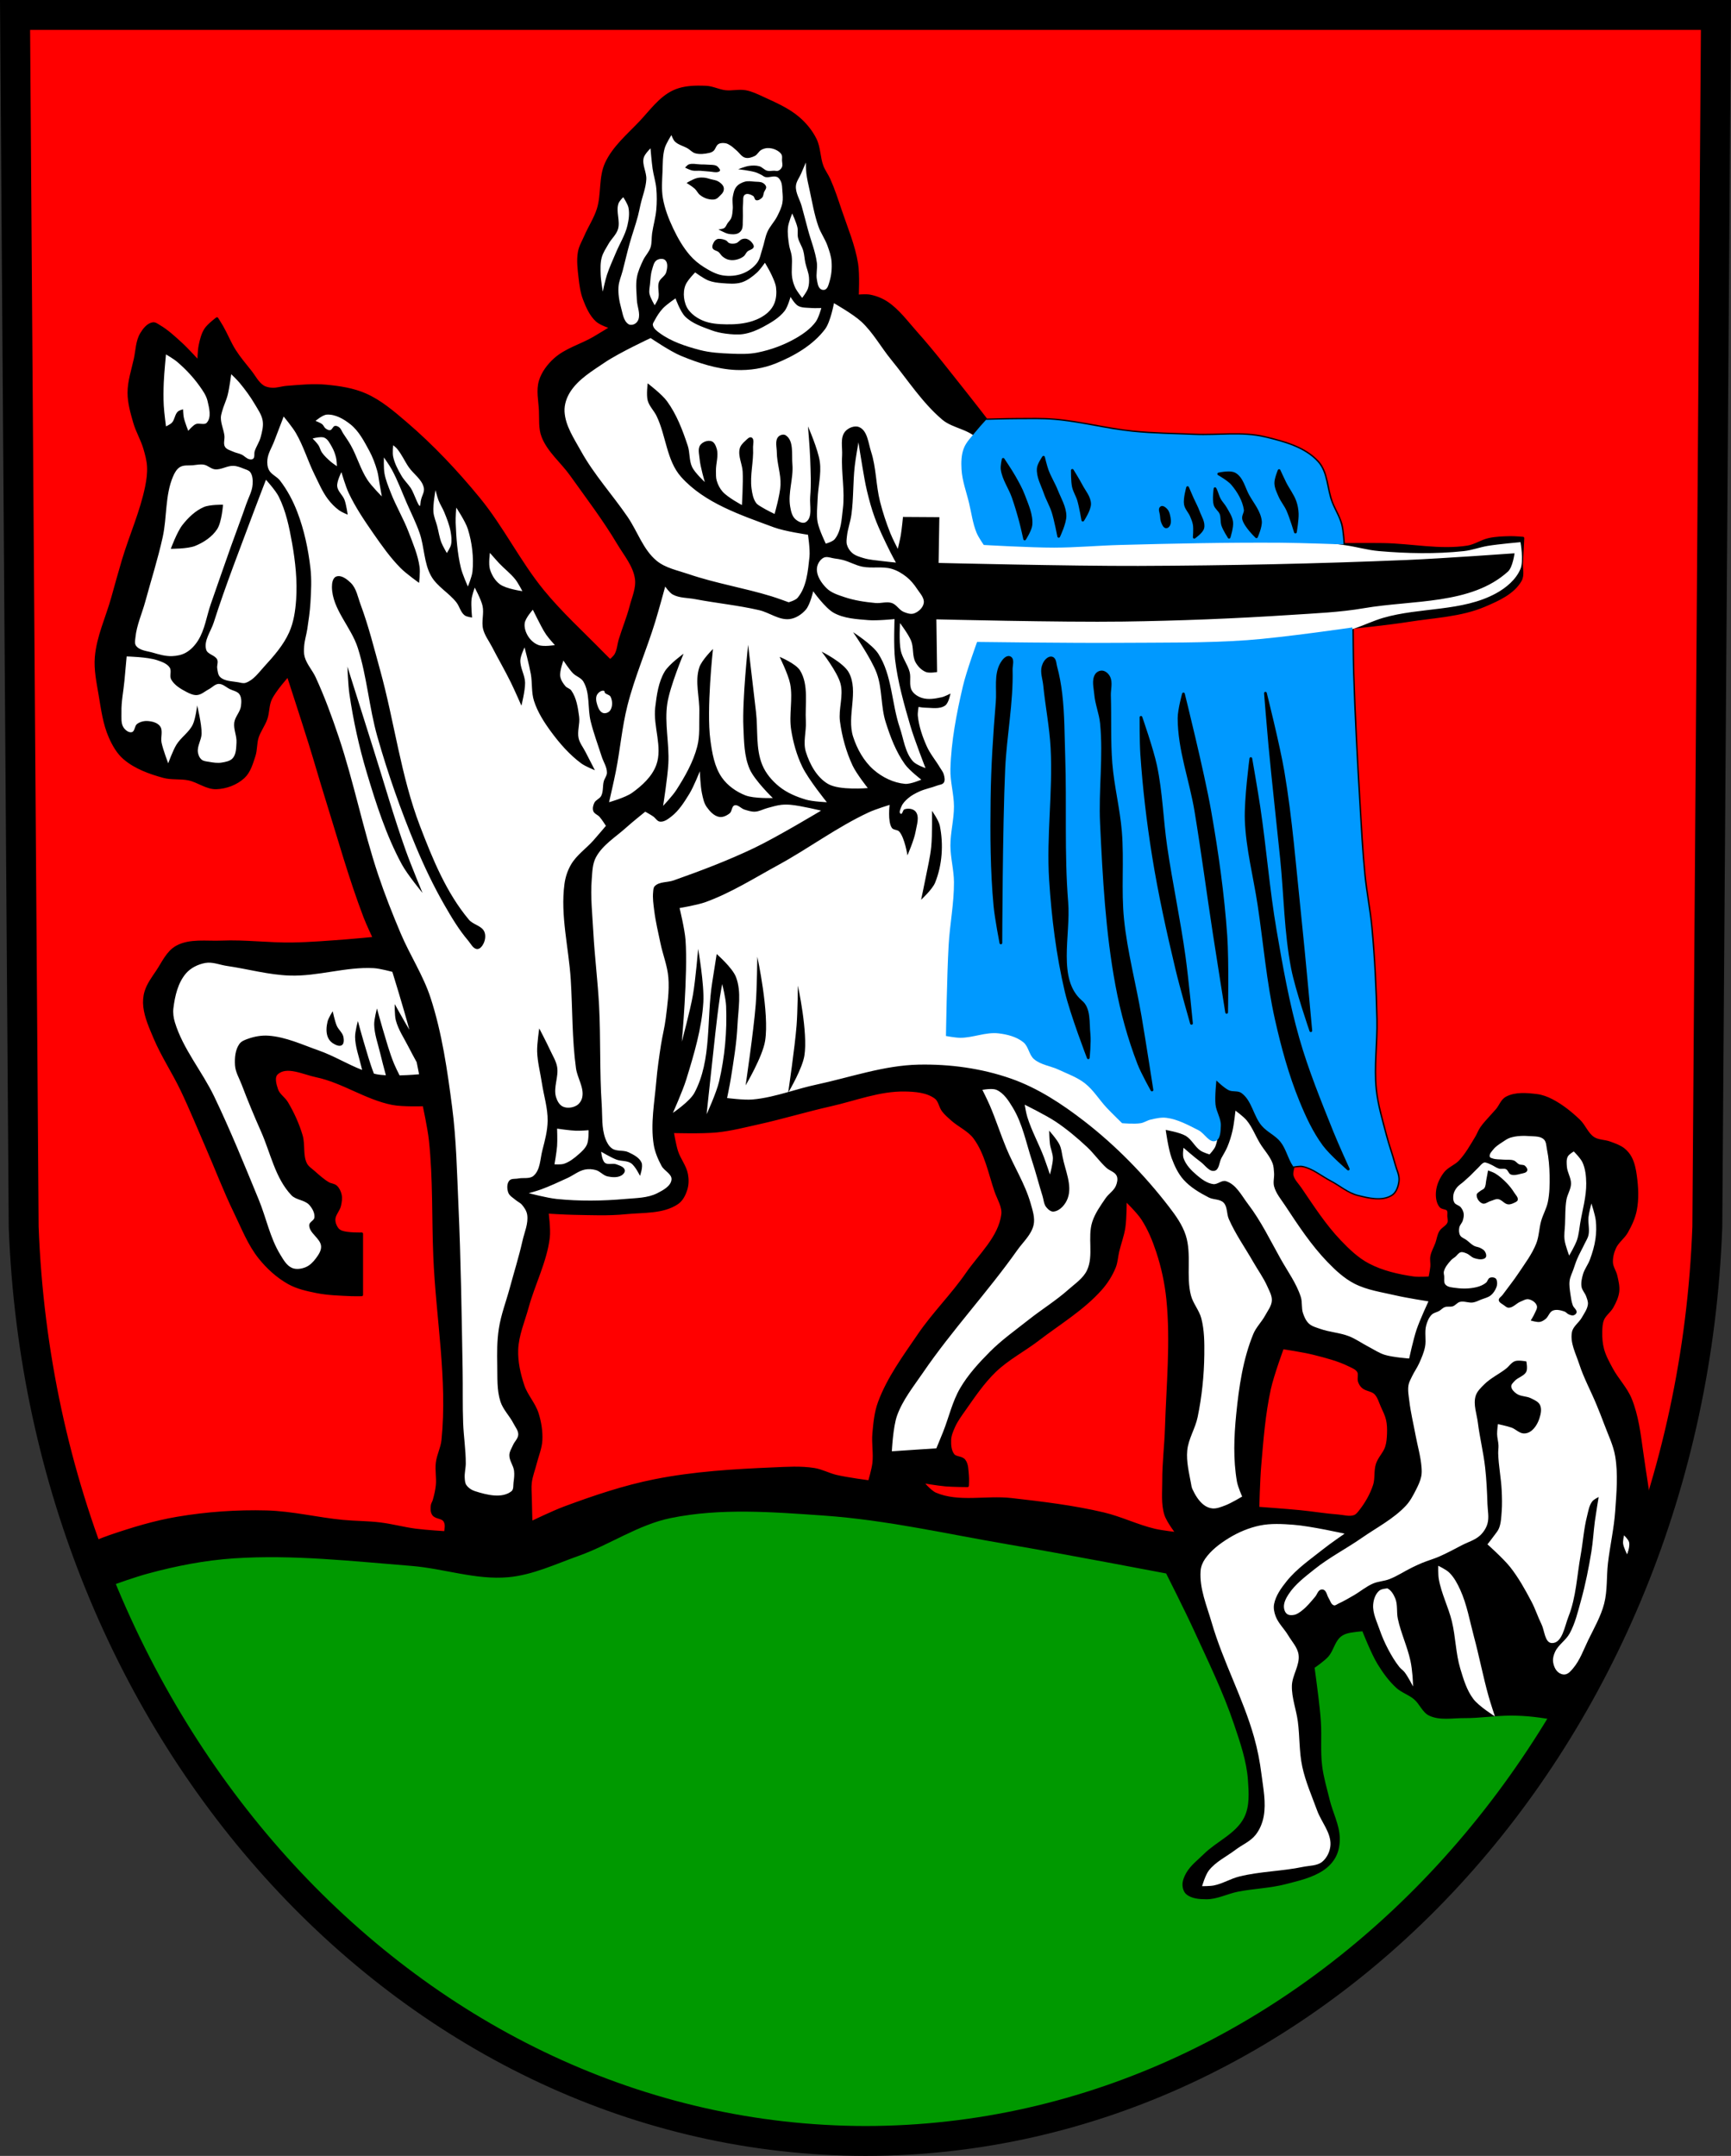 <?xml version="1.0" encoding="UTF-8" standalone="no"?>
<!-- Created with Inkscape (http://www.inkscape.org/) -->

<svg
   xmlns:dc="http://purl.org/dc/elements/1.1/"
   xmlns:cc="http://creativecommons.org/ns#"
   xmlns:rdf="http://www.w3.org/1999/02/22-rdf-syntax-ns#"
   xmlns:svg="http://www.w3.org/2000/svg"
   xmlns="http://www.w3.org/2000/svg"
   xmlns:sodipodi="http://sodipodi.sourceforge.net/DTD/sodipodi-0.dtd"
   xmlns:inkscape="http://www.inkscape.org/namespaces/inkscape"
   width="167.988mm"
   height="209.236mm"
   viewBox="0 0 167.988 209.236"
   version="1.1"
   id="svg1851"
   inkscape:version="0.92.4 (5da689c313, 2019-01-14)"
   sodipodi:docname="DEU Rüdesheim (Nahe) COA.svg">
  <rect x="0" y="0" width="167.988" height="209.236" fill="#333333" stroke="none"/>
  <defs
     id="defs1845" />
  <sodipodi:namedview
     id="base"
     pagecolor="#ffffff"
     bordercolor="#666666"
     borderopacity="1.0"
     inkscape:pageopacity="0.0"
     inkscape:pageshadow="2"
     inkscape:zoom="0.692958"
     inkscape:cx="317.45813"
     inkscape:cy="395.40638"
     inkscape:document-units="mm"
     inkscape:current-layer="layer1"
     showgrid="false"
     inkscape:window-width="1366"
     inkscape:window-height="745"
     inkscape:window-x="-8"
     inkscape:window-y="-8"
     inkscape:window-maximized="1"
     inkscape:snap-nodes="false"
     fit-margin-top="0"
     fit-margin-left="0"
     fit-margin-right="0"
     fit-margin-bottom="0" />
  <g
     inkscape:label="Ebene 1"
     inkscape:groupmode="layer"
     id="layer1"
     transform="translate(-1.412,-10.726)">
    <path
       style="fill:#ff0000;fill-opacity:1;fill-rule:evenodd;stroke:none;stroke-width:2.901;stroke-opacity:1"
       inkscape:connector-curvature="0"
       d="M 167.939,12.177 167.102,129.812 c -1.827,49.482 -37.922,88.672 -81.696,88.7 C 41.672,218.451 5.563,179.247 3.71,129.812 L 2.873,12.177 H 85.404 Z"
       id="path10563-0-6-7-9-3"
       sodipodi:nodetypes="ccccccc" />
    <path
       inkscape:connector-curvature="0"
       style="fill:#000000;stroke:#000000;stroke-width:0.265;stroke-linecap:round;stroke-linejoin:round;stroke-miterlimit:4;stroke-dasharray:none;stroke-opacity:1"
       d="m 69.127,19.169 c -0.808,0.008 -1.623,0.106 -2.34,0.444 -1.328,0.626 -2.225,1.926 -3.235,2.992 -1.183,1.248 -2.572,2.408 -3.296,3.968 -0.635,1.368 -0.34,3.017 -0.794,4.456 -0.291,0.92 -0.838,1.739 -1.221,2.625 -0.217,0.503 -0.514,0.987 -0.611,1.526 -0.148,0.821 -0.033,1.674 0.061,2.503 0.08,0.702 0.173,1.417 0.427,2.076 0.288,0.749 0.63,1.533 1.221,2.075 0.382,0.351 1.404,0.672 1.404,0.672 0,0 -1.132,0.704 -1.709,1.038 -1.246,0.719 -2.721,1.106 -3.785,2.075 -0.617,0.562 -1.159,1.277 -1.404,2.076 -0.28,0.914 -0.046,1.914 0,2.869 0.041,0.837 -0.056,1.72 0.244,2.503 0.553,1.44 1.852,2.468 2.747,3.724 1.562,2.193 3.202,4.34 4.578,6.654 0.658,1.107 1.571,2.169 1.749,3.445 0.128,0.915 -0.296,1.827 -0.528,2.721 -0.28,1.078 -0.712,2.11 -1.038,3.174 -0.152,0.495 -0.171,1.044 -0.427,1.494 -0.132,0.232 -0.549,0.581 -0.549,0.581 0,0 -0.532,-0.526 -0.794,-0.794 -1.933,-1.974 -3.989,-3.843 -5.738,-5.982 -2.305,-2.818 -3.916,-6.16 -6.226,-8.974 -2.155,-2.625 -4.5,-5.118 -7.081,-7.326 -1.21,-1.035 -2.451,-2.105 -3.907,-2.747 -1.19,-0.525 -2.516,-0.721 -3.811,-0.844 -1.268,-0.12 -2.549,0.014 -3.819,0.112 -0.491,0.038 -0.974,0.221 -1.465,0.183 -0.295,-0.023 -0.606,-0.082 -0.855,-0.244 -0.533,-0.347 -0.825,-0.967 -1.221,-1.465 -0.524,-0.66 -1.074,-1.304 -1.526,-2.015 -0.469,-0.737 -0.788,-1.56 -1.221,-2.319 -0.154,-0.27 -0.488,-0.794 -0.488,-0.794 0,0 -0.825,0.614 -1.099,1.038 -0.304,0.47 -0.436,1.039 -0.55,1.587 -0.108,0.519 -0.122,1.587 -0.122,1.587 0,0 -1.103,-1.218 -1.709,-1.77 -0.674,-0.614 -1.349,-1.25 -2.137,-1.709 -0.189,-0.11 -0.394,-0.282 -0.61,-0.244 -0.483,0.084 -0.845,0.558 -1.099,0.977 -0.435,0.718 -0.432,1.622 -0.61,2.442 -0.237,1.092 -0.614,2.179 -0.61,3.296 0.003,0.974 0.28,1.933 0.549,2.869 0.248,0.861 0.722,1.644 0.977,2.503 0.171,0.578 0.333,1.169 0.366,1.77 0.036,0.653 -0.054,1.312 -0.183,1.953 -0.496,2.447 -1.541,4.75 -2.258,7.142 -0.364,1.216 -0.696,2.441 -1.038,3.663 -0.535,1.911 -1.418,3.761 -1.587,5.738 -0.104,1.223 0.162,2.453 0.366,3.663 0.233,1.382 0.412,2.807 0.977,4.09 0.336,0.765 0.769,1.533 1.404,2.075 1.059,0.904 2.442,1.401 3.785,1.77 0.789,0.217 1.641,0.078 2.442,0.244 0.92,0.19 1.747,0.887 2.686,0.855 0.94,-0.032 1.931,-0.402 2.625,-1.038 0.57,-0.523 0.797,-1.34 1.038,-2.075 0.189,-0.574 0.127,-1.21 0.308,-1.786 0.201,-0.638 0.635,-1.183 0.852,-1.815 0.21,-0.612 0.159,-1.304 0.427,-1.892 0.399,-0.874 1.709,-2.32 1.709,-2.32 0,0 1.444,4.43 2.137,6.654 0.544,1.745 1.042,3.505 1.587,5.25 1.205,3.857 2.286,7.761 3.724,11.538 0.269,0.707 0.916,2.075 0.916,2.075 0,0 -1.79,0.178 -2.686,0.244 -1.748,0.13 -3.497,0.277 -5.25,0.305 -2.3,0.036 -4.6,-0.281 -6.898,-0.183 -1.453,0.062 -3.062,-0.216 -4.334,0.488 -0.887,0.491 -1.327,1.539 -1.892,2.381 -0.417,0.62 -0.88,1.239 -1.099,1.953 -0.144,0.468 -0.179,0.978 -0.122,1.465 0.122,1.042 0.571,2.024 0.977,2.991 0.735,1.754 1.805,3.351 2.625,5.067 0.873,1.825 1.633,3.701 2.442,5.555 0.922,2.114 1.739,4.275 2.747,6.348 0.728,1.499 1.339,3.096 2.381,4.396 0.776,0.968 1.727,1.834 2.808,2.442 0.819,0.46 1.765,0.669 2.686,0.855 1.122,0.226 2.276,0.254 3.419,0.305 0.325,0.015 0.977,0 0.977,0 v -5.921 c 0,0 -1.341,0.045 -1.954,-0.183 -0.164,-0.061 -0.323,-0.164 -0.427,-0.305 -0.191,-0.259 -0.316,-0.594 -0.305,-0.916 0.016,-0.483 0.442,-0.871 0.549,-1.343 0.077,-0.338 0.136,-0.699 0.061,-1.038 -0.065,-0.293 -0.205,-0.592 -0.427,-0.794 -0.196,-0.178 -0.504,-0.172 -0.732,-0.305 -0.513,-0.3 -0.959,-0.705 -1.404,-1.099 -0.28,-0.248 -0.624,-0.46 -0.794,-0.794 -0.42,-0.826 -0.166,-1.857 -0.427,-2.747 -0.326,-1.11 -0.815,-2.178 -1.404,-3.174 -0.273,-0.463 -0.805,-0.773 -0.977,-1.282 -0.169,-0.501 -0.386,-1.225 0,-1.587 0.937,-0.879 2.588,-0.019 3.846,0.244 2.564,0.536 4.816,2.18 7.387,2.686 0.999,0.197 3.052,0.122 3.052,0.122 0,0 0.487,2.268 0.611,3.419 0.403,3.745 0.272,7.529 0.427,11.293 0.245,5.943 1.389,11.908 0.794,17.825 -0.076,0.751 -0.457,1.448 -0.549,2.198 -0.089,0.727 0.075,1.469 0,2.197 -0.051,0.496 -0.167,0.986 -0.305,1.466 -0.048,0.167 -0.164,0.316 -0.183,0.488 -0.031,0.286 -0.044,0.619 0.122,0.854 0.225,0.32 0.772,0.262 1.038,0.55 0.105,0.114 0.158,0.274 0.183,0.427 0.043,0.262 -0.061,0.794 -0.061,0.794 0,0 -1.917,-0.12 -2.869,-0.244 -1.168,-0.152 -2.311,-0.469 -3.48,-0.611 -1.195,-0.145 -2.404,-0.129 -3.601,-0.244 -2.47,-0.237 -4.907,-0.85 -7.387,-0.916 -2.896,-0.077 -5.812,0.127 -8.668,0.61 -2.224,0.376 -4.398,1.04 -6.532,1.77 -0.665,0.228 -1.553,0.591 -2.413,0.953 12.228,33.881 41.664,57.678 75.729,57.725 34.732,-0.022 64.627,-24.701 76.408,-59.612 -0.326,-2.447 -0.743,-4.891 -1.08,-7.308 -0.239,-1.712 -0.448,-3.465 -1.099,-5.066 -0.434,-1.067 -1.288,-1.915 -1.831,-2.93 -0.327,-0.61 -0.673,-1.224 -0.855,-1.892 -0.15,-0.553 -0.195,-1.137 -0.183,-1.709 0.009,-0.411 0.024,-0.841 0.183,-1.221 0.196,-0.469 0.671,-0.774 0.916,-1.221 0.251,-0.457 0.488,-0.947 0.55,-1.465 0.061,-0.509 -0.071,-1.027 -0.183,-1.527 -0.099,-0.44 -0.401,-0.832 -0.427,-1.282 -0.029,-0.498 0.099,-1.011 0.305,-1.465 0.265,-0.581 0.845,-0.971 1.16,-1.527 0.378,-0.667 0.71,-1.383 0.855,-2.136 0.208,-1.079 0.147,-2.208 0,-3.296 -0.082,-0.607 -0.203,-1.229 -0.488,-1.77 -0.166,-0.315 -0.405,-0.6 -0.687,-0.818 -0.38,-0.293 -0.852,-0.447 -1.301,-0.616 -0.523,-0.197 -1.146,-0.152 -1.614,-0.459 -0.617,-0.404 -0.87,-1.201 -1.404,-1.709 -0.789,-0.753 -1.658,-1.449 -2.625,-1.953 -0.456,-0.238 -0.954,-0.427 -1.465,-0.488 -0.973,-0.117 -2.067,-0.219 -2.93,0.244 -0.434,0.233 -0.598,0.783 -0.916,1.16 -0.176,0.209 -0.37,0.404 -0.549,0.611 -0.332,0.381 -0.694,0.741 -0.977,1.16 -0.194,0.286 -0.309,0.62 -0.488,0.916 -0.486,0.801 -0.948,1.635 -1.587,2.32 -0.425,0.455 -1.09,0.663 -1.465,1.16 -0.385,0.51 -0.676,1.134 -0.733,1.77 -0.043,0.477 0.011,1.026 0.305,1.404 0.168,0.216 0.578,0.142 0.733,0.366 0.116,0.168 0.051,0.406 0.061,0.61 0.011,0.224 0.082,0.463 0,0.671 -0.142,0.362 -0.596,0.52 -0.794,0.855 -0.197,0.332 -0.237,0.736 -0.366,1.099 -0.154,0.431 -0.406,0.832 -0.488,1.282 -0.059,0.32 0.027,0.652 0,0.977 -0.031,0.37 -0.183,1.099 -0.183,1.099 0,0 -1.063,0.075 -1.587,0 -1.511,-0.216 -3.046,-0.569 -4.396,-1.282 -1.048,-0.554 -1.928,-1.402 -2.747,-2.259 -1.477,-1.544 -2.641,-3.363 -3.846,-5.128 -0.283,-0.415 -0.69,-0.79 -0.793,-1.282 -0.059,-0.282 0.122,-0.855 0.122,-0.855 0,0 0.616,-0.123 0.916,-0.061 1.007,0.207 1.836,0.928 2.747,1.404 0.879,0.46 1.662,1.163 2.625,1.404 1.046,0.262 2.318,0.567 3.235,0 0.426,-0.263 0.612,-0.846 0.671,-1.343 0.064,-0.539 -0.227,-1.063 -0.366,-1.587 -0.255,-0.965 -0.604,-1.903 -0.855,-2.869 -0.377,-1.453 -0.82,-2.903 -0.977,-4.395 -0.239,-2.267 0.113,-4.558 0.061,-6.837 -0.068,-2.975 -0.211,-5.95 -0.488,-8.913 -0.159,-1.696 -0.5,-3.372 -0.672,-5.067 -0.234,-2.314 -0.351,-4.638 -0.488,-6.959 -0.25,-4.23 -0.479,-8.462 -0.61,-12.697 -0.045,-1.465 -0.061,-4.395 -0.061,-4.395 0,0 3.632,-0.382 5.433,-0.671 2.478,-0.398 5.078,-0.479 7.386,-1.465 1.303,-0.557 2.782,-1.209 3.48,-2.442 0.281,-0.497 0.087,-1.139 0.122,-1.709 0.049,-0.793 0.122,-2.381 0.122,-2.381 0,0 -0.814,-0.069 -1.221,-0.061 -0.694,0.013 -1.397,0.036 -2.075,0.183 -0.717,0.156 -1.35,0.62 -2.075,0.733 -2.695,0.42 -5.453,-0.204 -8.18,-0.244 -1.282,-0.019 -3.846,0 -3.846,0 0,0 -0.072,-1.32 -0.244,-1.953 -0.203,-0.748 -0.637,-1.413 -0.916,-2.136 -0.495,-1.285 -0.421,-2.884 -1.343,-3.907 -1.262,-1.4 -3.295,-1.942 -5.128,-2.381 -2.218,-0.531 -4.558,-0.145 -6.837,-0.244 -1.995,-0.087 -3.996,-0.104 -5.983,-0.305 -2.56,-0.259 -5.067,-0.944 -7.631,-1.16 -1.196,-0.101 -2.401,-0.064 -3.602,-0.061 -0.997,0.002 -2.991,0.061 -2.991,0.061 0,0 -1.293,-1.676 -1.953,-2.503 -1.606,-2.012 -3.168,-4.063 -4.884,-5.982 -0.892,-0.998 -1.697,-2.123 -2.808,-2.869 -0.492,-0.331 -1.066,-0.558 -1.648,-0.672 -0.399,-0.078 -1.221,0 -1.221,0 0,0 0.103,-2.088 -0.061,-3.113 -0.285,-1.786 -1.01,-3.474 -1.587,-5.189 -0.339,-1.007 -0.668,-2.02 -1.099,-2.992 -0.195,-0.441 -0.499,-0.831 -0.672,-1.282 -0.324,-0.843 -0.27,-1.816 -0.671,-2.625 -0.393,-0.791 -0.976,-1.502 -1.648,-2.075 -1.013,-0.863 -2.272,-1.396 -3.479,-1.954 -0.532,-0.246 -1.072,-0.507 -1.648,-0.61 -0.641,-0.115 -1.306,0.073 -1.953,0 -0.633,-0.072 -1.226,-0.399 -1.863,-0.427 -0.264,-0.012 -0.533,-0.019 -0.802,-0.017 z m 20.086,97.358 c 1.031,0.02 2.182,0.103 3.007,0.722 0.388,0.291 0.428,0.878 0.722,1.263 0.241,0.315 0.547,0.576 0.842,0.842 0.709,0.639 1.66,1.034 2.225,1.804 1.097,1.495 1.445,3.418 2.044,5.172 0.256,0.75 0.765,1.499 0.661,2.285 -0.291,2.215 -2.193,3.901 -3.462,5.739 -1.428,2.067 -3.241,3.851 -4.656,5.927 -1.427,2.094 -2.969,4.178 -3.849,6.555 -0.354,0.955 -0.45,1.993 -0.541,3.007 -0.086,0.958 0.11,1.931 0,2.887 -0.071,0.613 -0.421,1.804 -0.421,1.804 0,0 -2.18,-0.286 -3.247,-0.541 -0.715,-0.171 -1.379,-0.544 -2.105,-0.661 -1.306,-0.211 -2.647,-0.116 -3.969,-0.06 -3.844,0.162 -7.712,0.394 -11.486,1.143 -2.998,0.595 -5.914,1.582 -8.78,2.646 -1.11,0.412 -3.247,1.443 -3.247,1.443 0,0 -0.05,-1.604 -0.06,-2.406 -0.006,-0.501 -0.063,-1.006 0,-1.503 0.081,-0.637 0.325,-1.241 0.481,-1.864 0.186,-0.74 0.503,-1.463 0.542,-2.225 0.043,-0.869 -0.099,-1.756 -0.361,-2.586 -0.305,-0.966 -1.063,-1.745 -1.383,-2.706 -0.373,-1.119 -0.643,-2.309 -0.602,-3.488 0.05,-1.424 0.645,-2.776 1.022,-4.15 0.622,-2.262 1.757,-4.406 2.045,-6.735 0.101,-0.817 -0.12,-2.466 -0.12,-2.466 0,0 1.683,0.105 2.526,0.12 1.704,0.03 3.417,0.112 5.112,-0.06 1.686,-0.171 3.59,-0.009 4.991,-0.962 0.432,-0.294 0.686,-0.824 0.842,-1.323 0.144,-0.459 0.148,-0.97 0.06,-1.443 -0.147,-0.795 -0.714,-1.456 -0.962,-2.225 -0.201,-0.625 -0.421,-1.924 -0.421,-1.924 0,0 2.894,0.088 4.33,-0.06 1.361,-0.14 2.694,-0.486 4.029,-0.782 2.34,-0.519 4.637,-1.218 6.976,-1.744 2.393,-0.538 4.764,-1.49 7.217,-1.443 z m 21.411,10.614 c 0,0 1.204,1.162 1.658,1.856 0.639,0.977 1.091,2.075 1.458,3.183 0.498,1.502 0.836,3.067 0.995,4.641 0.416,4.134 -0.004,8.311 -0.133,12.464 -0.053,1.725 -0.274,3.445 -0.265,5.171 0.005,1.085 -0.125,2.214 0.199,3.249 0.216,0.691 1.127,1.857 1.127,1.857 0,0 -1.47,-0.164 -2.188,-0.332 -1.694,-0.397 -3.279,-1.191 -4.973,-1.591 -2.939,-0.694 -5.95,-1.051 -8.95,-1.392 -2.444,-0.278 -5.096,0.432 -7.359,-0.531 -0.547,-0.233 -1.326,-1.193 -1.326,-1.193 0,0 1.542,0.264 2.32,0.331 0.705,0.061 2.122,0.067 2.122,0.067 0,0 0.037,-0.665 0,-0.995 -0.056,-0.496 -0.024,-1.067 -0.332,-1.459 -0.244,-0.311 -0.817,-0.219 -1.061,-0.53 -0.308,-0.392 -0.348,-0.961 -0.331,-1.459 0.016,-0.461 0.208,-0.906 0.398,-1.326 0.258,-0.57 0.634,-1.08 0.994,-1.591 0.924,-1.312 1.828,-2.666 2.984,-3.779 1.242,-1.196 2.809,-2.001 4.177,-3.05 2.071,-1.587 4.367,-2.955 6.099,-4.906 0.554,-0.624 1.012,-1.349 1.326,-2.122 0.196,-0.482 0.212,-1.018 0.332,-1.524 0.184,-0.777 0.477,-1.531 0.596,-2.321 0.136,-0.897 0.133,-2.718 0.133,-2.718 z m 15.258,14.388 c 0,0 2.046,0.307 3.047,0.563 1.163,0.297 2.346,0.593 3.423,1.125 0.323,0.159 0.708,0.299 0.891,0.609 0.167,0.284 -0.014,0.673 0.093,0.984 0.066,0.193 0.177,0.379 0.328,0.516 0.337,0.304 0.895,0.291 1.219,0.61 0.339,0.334 0.46,0.833 0.656,1.266 0.194,0.428 0.412,0.854 0.516,1.313 0.1,0.443 0.111,0.905 0.094,1.359 -0.016,0.442 -0.049,0.893 -0.188,1.313 -0.196,0.591 -0.697,1.049 -0.891,1.641 -0.216,0.66 -0.064,1.404 -0.281,2.063 -0.295,0.897 -0.777,1.742 -1.36,2.485 -0.157,0.2 -0.324,0.427 -0.563,0.516 -0.498,0.185 -1.063,-0.009 -1.594,-0.047 -1.239,-0.089 -2.467,-0.302 -3.704,-0.422 -1.358,-0.132 -4.079,-0.328 -4.079,-0.328 0,0 0.07,-2.754 0.188,-4.126 0.213,-2.495 0.4,-5.008 0.937,-7.454 0.299,-1.361 1.266,-3.985 1.266,-3.985 z"
       id="path891-6" />
    <path
       inkscape:connector-curvature="0"
       style="fill:#009900;stroke:none;stroke-width:0.265px;stroke-linecap:butt;stroke-linejoin:miter;stroke-opacity:1;fill-opacity:1"
       d="m 73.895,157.436 c -2.497,-0.021 -4.982,0.126 -7.414,0.627 -3.146,0.648 -5.887,2.585 -8.913,3.663 -2.244,0.799 -4.465,1.863 -6.837,2.075 -3.142,0.281 -6.256,-0.848 -9.401,-1.099 -5.725,-0.456 -11.484,-1.112 -17.215,-0.733 -2.804,0.186 -5.59,0.73 -8.302,1.466 -1.256,0.341 -2.899,0.913 -4.526,1.517 13.069,31.65 41.467,53.515 74.118,53.56 28.06,-0.018 52.965,-16.128 67.711,-40.727 -1.049,-0.177 -2.089,-0.343 -2.882,-0.432 -0.729,-0.082 -1.464,-0.121 -2.197,-0.122 -1.508,-0.001 -3.01,0.257 -4.518,0.244 -1.142,-0.01 -2.389,0.251 -3.418,-0.244 -0.649,-0.312 -0.914,-1.125 -1.465,-1.587 -0.519,-0.435 -1.208,-0.643 -1.709,-1.099 -0.73,-0.662 -1.316,-1.48 -1.831,-2.32 -0.609,-0.993 -1.465,-3.174 -1.465,-3.174 0,0 -1.084,0.063 -1.587,0.244 -0.223,0.081 -0.443,0.199 -0.611,0.366 -0.503,0.503 -0.633,1.293 -1.099,1.831 -0.378,0.438 -1.343,1.099 -1.343,1.099 0,0 0.258,1.87 0.366,2.808 0.094,0.813 0.192,1.625 0.244,2.442 0.091,1.422 -0.054,2.859 0.122,4.273 0.139,1.117 0.465,2.203 0.732,3.296 0.3,1.227 0.937,2.4 0.977,3.663 0.02,0.622 -0.085,1.276 -0.366,1.831 -0.273,0.54 -0.719,1.005 -1.221,1.343 -1.079,0.726 -2.404,1.016 -3.663,1.343 -1.515,0.393 -3.103,0.428 -4.639,0.733 -1.026,0.204 -2.006,0.737 -3.053,0.732 -0.671,-0.003 -1.442,-0.053 -1.953,-0.488 -0.236,-0.201 -0.349,-0.545 -0.366,-0.854 -0.024,-0.424 0.155,-0.853 0.366,-1.221 0.416,-0.724 1.115,-1.245 1.709,-1.831 1.252,-1.234 3.115,-1.971 3.907,-3.54 0.553,-1.096 0.455,-2.439 0.366,-3.663 -0.134,-1.841 -0.755,-3.622 -1.343,-5.372 -1.057,-3.146 -2.527,-6.139 -3.907,-9.157 -0.848,-1.854 -2.686,-5.494 -2.686,-5.494 0,0 -10.162,-1.94 -15.262,-2.808 -5.969,-1.016 -11.906,-2.388 -17.947,-2.808 -2.477,-0.172 -4.985,-0.362 -7.482,-0.383 z"
       id="path951-6" />
    <path
       style="fill:#ffffff;stroke:none;stroke-width:1px;stroke-linecap:butt;stroke-linejoin:miter;stroke-opacity:1"
       d="M 245.883 49.479 C 245.883 49.479 243.937 52.523 243.436 54.234 C 242.63 56.986 242.737 59.932 242.621 62.797 C 242.489 66.056 242.199 69.368 242.756 72.582 C 243.426 76.45 244.877 80.18 246.562 83.725 C 248.214 87.198 250.157 90.605 252.678 93.51 C 254.153 95.209 255.932 96.669 257.842 97.859 C 259.942 99.168 262.194 100.451 264.637 100.848 C 267.062 101.242 269.681 101.047 271.975 100.168 C 274.031 99.38 275.949 97.986 277.275 96.229 C 278.355 94.798 278.604 92.897 279.178 91.199 C 279.888 89.094 280.159 86.834 281.08 84.812 C 281.992 82.811 283.621 81.203 284.613 79.24 C 285.403 77.679 286.193 76.067 286.516 74.348 C 286.791 72.878 286.634 71.353 286.516 69.863 C 286.425 68.72 286.447 67.509 285.973 66.465 C 285.68 65.821 285.254 65.134 284.613 64.834 C 283.301 64.219 281.67 65.192 280.266 64.834 C 279.716 64.694 279.279 64.269 278.77 64.02 C 278.059 63.671 277.353 63.296 276.596 63.068 C 274.57 62.459 270.344 61.98 270.344 61.98 C 270.344 61.98 272.922 60.94 274.285 60.758 C 275.543 60.59 276.869 60.547 278.09 60.895 C 279.144 61.195 279.884 62.244 280.943 62.525 C 281.775 62.746 282.667 62.525 283.527 62.525 C 284.026 62.525 284.561 62.716 285.021 62.525 C 285.613 62.28 286.136 61.758 286.381 61.166 C 286.693 60.413 286.407 59.534 286.381 58.719 C 286.358 58.038 286.548 57.291 286.244 56.682 C 285.844 55.877 285.009 55.317 284.205 54.914 C 283.252 54.437 282.146 54.196 281.08 54.234 C 280.278 54.263 279.466 54.515 278.77 54.914 C 277.852 55.44 277.401 56.607 276.459 57.088 C 275.391 57.634 274.087 58.067 272.926 57.768 C 271.555 57.414 270.757 55.95 269.664 55.051 C 268.943 54.457 268.283 53.777 267.49 53.283 C 266.94 52.94 266.363 52.574 265.723 52.469 C 264.869 52.328 263.892 52.31 263.141 52.74 C 262.213 53.272 262.069 54.649 261.238 55.322 C 260.813 55.667 260.278 55.879 259.744 56.002 C 258.066 56.389 256.237 56.604 254.58 56.137 C 253.54 55.843 252.79 54.924 251.861 54.371 C 250.311 53.448 248.374 53.071 247.105 51.789 C 246.493 51.17 245.883 49.479 245.883 49.479 z M 238.227 54.334 C 238.227 54.334 236.083 56.415 235.729 57.793 C 235.069 60.355 236.827 63.031 236.689 65.674 C 236.525 68.824 235.276 71.823 234.574 74.898 C 234.253 76.308 233.982 77.73 233.613 79.127 C 232.707 82.556 231.49 85.896 230.539 89.312 C 229.635 92.561 228.879 95.849 228.041 99.115 C 227.531 101.102 226.633 103.025 226.502 105.072 C 226.336 107.649 226.765 110.274 227.465 112.76 C 228.055 114.857 228.324 117.537 230.154 118.719 C 230.746 119.101 231.627 119.007 232.27 118.719 C 232.973 118.403 233.562 117.72 233.807 116.988 C 234.561 114.733 233.327 112.253 233.23 109.877 C 233.119 107.124 232.753 104.326 233.23 101.613 C 233.621 99.398 234.58 97.308 235.535 95.271 C 236.291 93.66 237.668 92.348 238.227 90.658 C 238.773 89.006 238.554 87.191 238.803 85.469 C 239.221 82.571 240.083 79.737 240.34 76.82 C 240.571 74.204 240.585 71.557 240.34 68.941 C 240.115 66.54 239.344 64.217 238.996 61.83 C 238.634 59.345 238.227 54.334 238.227 54.334 z M 295.115 59.523 C 295.115 59.523 293.955 62.21 293.385 63.559 C 292.736 65.093 291.557 66.509 291.463 68.172 C 291.32 70.702 292.899 73.033 293.578 75.475 C 294.377 78.349 295.112 81.243 295.885 84.125 C 296.968 88.163 298.601 92.088 299.15 96.232 C 299.42 98.265 298.772 100.368 299.15 102.383 C 299.379 103.599 299.515 105.088 300.496 105.842 C 300.956 106.195 301.713 106.304 302.227 106.033 C 303.19 105.525 303.445 104.192 303.764 103.15 C 304.481 100.81 304.714 98.289 304.533 95.848 C 304.382 93.802 303.693 91.82 302.996 89.891 C 302.129 87.492 300.578 85.375 299.729 82.971 C 298.191 78.62 297.444 74.026 296.461 69.518 C 296.03 67.541 295.548 65.567 295.307 63.559 C 295.146 62.221 295.115 59.523 295.115 59.523 z M 254.104 60.004 C 254.931 60.048 255.777 60.203 256.596 60.217 C 257.534 60.233 258.477 60.236 259.412 60.314 C 260.388 60.396 261.433 60.293 262.322 60.703 C 262.717 60.886 263.037 61.224 263.293 61.576 C 263.48 61.834 263.754 62.139 263.682 62.449 C 263.624 62.695 263.339 62.853 263.1 62.936 C 262.09 63.284 260.963 62.9 259.896 62.838 C 258.762 62.772 257.635 62.614 256.5 62.547 C 255.498 62.488 254.472 62.658 253.49 62.449 C 252.568 62.253 250.869 61.383 250.869 61.383 C 250.869 61.383 250.997 61.249 251.064 61.188 C 251.438 60.847 251.753 60.389 252.229 60.217 C 252.571 60.093 252.923 60.031 253.283 60.006 C 253.553 59.987 253.828 59.989 254.104 60.004 z M 256.688 65.021 C 257.111 65.009 257.536 65.029 257.955 65.07 C 258.783 65.152 259.577 65.437 260.381 65.652 C 261.261 65.888 262.219 65.964 263.002 66.43 C 263.788 66.898 264.593 67.526 264.943 68.371 C 265.154 68.879 265.12 69.501 264.943 70.021 C 264.721 70.677 264.171 71.182 263.682 71.672 C 263.192 72.161 262.691 72.723 262.031 72.934 C 261.106 73.23 260.059 73.081 259.119 72.836 C 258.097 72.569 257.127 72.044 256.305 71.381 C 255.553 70.775 255.168 69.805 254.461 69.148 C 253.56 68.311 251.451 67.012 251.451 67.012 C 251.451 67.012 252.214 66.532 252.617 66.332 C 253.527 65.881 254.44 65.385 255.432 65.168 C 255.843 65.078 256.264 65.034 256.688 65.021 z M 274.588 66.373 C 275.192 66.401 275.8 66.48 276.396 66.527 C 277.409 66.608 278.529 66.5 279.406 67.012 C 279.943 67.325 280.479 67.854 280.57 68.469 C 280.672 69.158 280.039 69.758 279.795 70.41 C 279.554 71.052 279.582 71.849 279.115 72.352 C 278.563 72.946 277.663 73.544 276.883 73.32 C 276.279 73.147 276.345 72.104 275.814 71.768 C 274.956 71.224 273.645 70.709 272.807 71.283 C 271.906 71.9 272.249 73.402 272.127 74.486 C 271.902 76.48 272.153 78.502 272.029 80.504 C 271.955 81.706 272.161 83.01 271.641 84.096 C 271.364 84.673 270.868 85.194 270.283 85.455 C 269.218 85.931 267.934 85.86 266.787 85.648 C 265.463 85.404 263.1 83.998 263.1 83.998 C 263.1 83.998 264.631 83.924 265.234 83.514 C 265.85 83.095 266.068 82.277 266.496 81.668 C 266.909 81.08 267.478 80.584 267.758 79.922 C 268.193 78.893 268.244 77.734 268.342 76.621 C 268.472 75.138 268.087 73.623 268.342 72.156 C 268.572 70.835 268.846 69.405 269.699 68.371 C 270.465 67.442 271.646 66.846 272.807 66.527 C 273.384 66.369 273.984 66.345 274.588 66.373 z M 228.232 72.209 C 228.232 72.209 226.815 73.605 226.502 74.514 C 225.479 77.482 227.226 80.928 226.311 83.932 C 225.689 85.971 223.906 87.459 222.852 89.312 C 221.93 90.931 220.838 92.512 220.354 94.311 C 219.819 96.294 219.909 98.408 219.969 100.461 C 220.031 102.59 220.736 106.803 220.736 106.803 C 220.736 106.803 221.621 102.662 222.275 100.652 C 223.174 97.892 224.431 95.262 225.541 92.58 C 226.924 89.238 228.947 86.108 229.77 82.586 C 230.266 80.461 230.593 78.19 230.154 76.053 C 229.866 74.649 228.232 72.209 228.232 72.209 z M 290.119 78.166 C 290.119 78.166 288.788 81.432 288.58 83.162 C 288.319 85.328 288.647 87.539 288.965 89.697 C 289.166 91.065 289.748 92.363 289.926 93.734 C 290.271 96.404 289.675 99.15 290.117 101.805 C 290.327 103.064 290.713 104.309 291.271 105.457 C 291.917 106.783 293.77 109.109 293.77 109.109 C 293.77 109.109 295.457 106.932 295.885 105.65 C 296.312 104.368 296.369 102.961 296.268 101.613 C 296.129 99.769 295.307 98.041 294.924 96.232 C 294.614 94.769 294.563 93.251 294.154 91.812 C 293.684 90.153 292.603 88.693 292.232 87.008 C 291.971 85.817 292.287 84.549 292.041 83.355 C 291.668 81.549 290.119 78.166 290.119 78.166 z M 272.609 87.406 C 272.907 87.384 273.206 87.407 273.484 87.492 C 274.301 87.743 275.027 88.35 275.523 89.045 C 275.821 89.461 276.169 90.016 276.01 90.502 C 275.714 91.406 274.367 91.495 273.68 92.152 C 273.146 92.662 272.903 93.446 272.32 93.898 C 271.484 94.546 270.448 94.963 269.408 95.16 C 268.486 95.335 267.497 95.319 266.594 95.062 C 265.841 94.849 265.16 94.394 264.555 93.898 C 264.022 93.463 263.717 92.797 263.197 92.346 C 262.526 91.763 261.302 91.713 260.965 90.891 C 260.676 90.186 261.07 89.319 261.449 88.658 C 261.712 88.202 262.13 87.799 262.613 87.59 C 263 87.422 263.457 87.45 263.877 87.492 C 264.58 87.563 265.289 87.744 265.914 88.074 C 266.361 88.311 266.605 88.873 267.08 89.045 C 267.871 89.331 268.8 89.293 269.604 89.045 C 270.427 88.791 270.922 87.867 271.738 87.59 C 272.014 87.496 272.311 87.429 272.609 87.406 z M 242.113 94.809 C 241.548 94.828 240.969 95.002 240.533 95.271 C 239.436 95.949 239.187 97.5 238.803 98.73 C 238.262 100.46 238.214 102.308 238.035 104.111 C 237.921 105.261 237.629 106.437 237.842 107.572 C 238.128 109.094 239.764 111.799 239.764 111.799 C 239.764 111.799 240.863 110.081 241.109 109.109 C 241.582 107.245 240.67 105.16 241.301 103.344 C 241.797 101.915 243.583 101.147 243.992 99.691 C 244.393 98.268 244.698 96.271 243.607 95.271 C 243.23 94.925 242.679 94.789 242.113 94.809 z M 280.129 96.229 C 280.129 96.229 278.318 98.849 277.139 99.896 C 275.494 101.357 273.666 102.776 271.566 103.43 C 269.316 104.13 266.851 103.878 264.5 103.703 C 262.799 103.577 261.064 103.363 259.473 102.75 C 257.689 102.063 254.58 99.762 254.58 99.762 C 254.58 99.762 251.775 102.584 251.047 104.381 C 250.464 105.818 250.323 107.462 250.502 109.002 C 250.686 110.582 251.183 112.211 252.133 113.486 C 253.448 115.252 255.404 116.574 257.434 117.428 C 260.097 118.549 263.107 118.742 265.996 118.787 C 269.238 118.838 272.566 118.58 275.645 117.564 C 277.667 116.897 279.642 115.871 281.217 114.438 C 282.276 113.473 283.169 112.249 283.662 110.904 C 284.304 109.152 284.43 107.186 284.205 105.334 C 284.008 103.713 283.239 102.205 282.574 100.713 C 281.881 99.158 280.129 96.229 280.129 96.229 z M 289.506 108.73 C 289.506 108.73 288.486 112.426 287.332 113.895 C 285.312 116.467 282.329 118.187 279.449 119.738 C 277.241 120.928 274.857 121.909 272.383 122.32 C 270.193 122.685 267.925 122.466 265.723 122.186 C 263.968 121.962 262.216 121.578 260.559 120.961 C 257.16 119.695 253.484 118.489 250.91 115.934 C 249.127 114.163 247.377 109.273 247.377 109.273 C 247.377 109.273 244.098 111.506 242.756 112.943 C 241.556 114.229 240.585 115.736 239.766 117.293 C 239.472 117.851 238.98 118.437 239.088 119.059 C 239.314 120.356 240.605 121.275 241.67 122.049 C 245.924 125.139 251.127 126.821 256.211 128.164 C 259.916 129.143 263.796 129.376 267.625 129.523 C 270.887 129.649 274.211 129.764 277.41 129.115 C 282.341 128.115 287.193 126.34 291.545 123.814 C 294.244 122.248 296.904 120.355 298.746 117.836 C 299.814 116.376 300.785 112.807 300.785 112.807 C 300.785 112.807 298.336 112.908 297.117 112.807 C 295.47 112.67 293.659 112.815 292.225 111.992 C 290.997 111.288 289.506 108.73 289.506 108.73 z M 305.406 111.041 C 305.406 111.041 304.163 117.878 302.145 120.555 C 297.756 126.374 290.955 130.306 284.205 133.057 C 279.612 134.928 274.485 135.716 269.529 135.502 C 262.614 135.204 255.817 132.972 249.416 130.338 C 245.436 128.7 238.271 123.814 238.271 123.814 C 238.271 123.814 226.685 129.212 221.42 132.785 C 216.899 135.853 211.902 138.808 208.918 143.385 C 207.524 145.522 206.608 148.177 206.742 150.725 C 207.016 155.916 210.209 160.578 212.723 165.129 C 217.5 173.776 224.267 181.165 229.846 189.318 C 233.464 194.607 235.51 201.269 240.445 205.355 C 243.698 208.049 248.136 208.883 252.133 210.248 C 262.074 213.643 272.533 215.316 282.574 218.402 C 284.683 219.051 288.826 220.576 288.826 220.576 C 288.826 220.576 291.309 219.879 292.088 218.945 C 295.412 214.96 295.877 209.155 296.438 203.996 C 296.732 201.288 295.893 195.842 295.893 195.842 C 295.893 195.842 287.388 194.612 283.391 193.125 C 271.307 188.63 257.99 184.27 249.416 174.643 C 244.09 168.662 243.935 159.561 240.445 152.354 C 239.49 150.381 237.746 148.764 237.184 146.646 C 236.649 144.632 237.184 140.395 237.184 140.395 C 237.184 140.395 242.361 144.33 244.252 146.918 C 247.791 151.762 249.972 157.533 251.861 163.227 C 252.706 165.773 252.315 168.698 253.492 171.109 C 254.536 173.246 258.113 176.545 258.113 176.545 C 258.113 176.545 256.455 170.988 256.211 168.119 C 256.065 166.402 255.438 164.327 256.482 162.955 C 257.35 161.815 259.198 161.146 260.559 161.596 C 261.609 161.943 262.146 163.254 262.461 164.314 C 263.235 166.921 262.13 169.748 262.189 172.467 C 262.216 173.648 262.131 174.868 262.461 176.002 C 262.892 177.481 263.612 178.928 264.637 180.078 C 266.542 182.218 271.703 184.971 271.703 184.971 C 271.703 184.971 272.191 176.813 271.975 172.74 C 271.825 169.912 270.21 167.064 270.887 164.314 C 271.151 163.241 271.97 162.336 272.791 161.596 C 273.484 160.971 274.401 159.821 275.236 160.236 C 276.384 160.806 275.712 162.762 275.779 164.041 C 276.042 169.02 274.566 174.049 275.236 178.99 C 275.479 180.779 275.823 182.682 276.867 184.154 C 277.391 184.893 278.276 185.3 279.041 185.785 C 280.513 186.719 283.662 188.232 283.662 188.232 C 283.662 188.232 285.675 181.236 285.836 177.633 C 286.015 173.625 284.515 169.684 284.479 165.672 C 284.46 163.761 283.741 161.384 285.021 159.965 C 285.64 159.279 286.962 158.921 287.738 159.422 C 290.785 161.389 289.87 166.409 290.186 170.021 C 290.635 175.173 288.499 180.416 289.369 185.514 C 289.649 187.156 290.031 189.025 291.273 190.135 C 292.257 191.014 293.96 191.922 295.078 191.223 C 297.73 189.564 296.436 185.097 296.709 181.98 C 297.112 177.377 296.866 172.737 296.709 168.119 C 296.573 164.126 295.893 156.16 295.893 156.16 C 295.893 156.16 299.644 164.66 300.242 169.205 C 300.835 173.704 299.562 178.261 299.426 182.797 C 299.341 185.604 298.919 188.46 299.426 191.223 C 299.932 193.987 302.416 199.104 302.416 199.104 C 302.416 199.104 304.909 198.414 305.678 197.473 C 308.11 194.493 308.192 190.146 308.668 186.33 C 309.476 179.856 308.036 173.274 308.396 166.76 C 308.558 163.842 307.612 160.307 309.482 158.062 C 310.638 156.676 312.989 155.717 314.646 156.432 C 317.698 157.746 317.969 162.241 318.996 165.4 C 320.903 171.265 320.756 177.63 322.258 183.611 C 323.256 187.585 324.544 191.493 326.062 195.299 C 326.843 197.256 328.781 201.006 328.781 201.006 C 328.781 201.006 329.588 197.76 329.869 196.113 C 330.253 193.865 330.684 189.318 330.684 189.318 L 344.002 189.402 L 343.73 206.17 C 343.73 206.17 392.47 207.346 416.844 207.258 C 449.649 207.139 482.46 206.463 515.236 205.084 C 528.387 204.531 554.646 202.637 554.646 202.637 C 554.646 202.637 553.995 207.73 552.242 209.322 C 538.806 221.525 517.359 219.672 499.471 222.75 C 490.684 224.262 481.733 224.612 472.836 225.197 C 452.388 226.542 431.898 227.357 411.408 227.643 C 388.578 227.961 342.914 226.828 342.914 226.828 L 343.186 246.125 C 343.186 246.125 340.374 246.622 339.109 246.125 C 337.498 245.492 336.155 244.1 335.305 242.592 C 333.987 240.254 334.672 237.199 333.674 234.709 C 332.72 232.329 329.596 228.188 329.596 228.188 C 329.596 228.188 329.169 234.964 329.867 238.244 C 330.459 241.025 332.409 243.374 333.129 246.125 C 333.706 248.332 332.782 250.957 333.945 252.92 C 334.74 254.261 336.257 255.192 337.75 255.639 C 340.008 256.315 342.514 255.874 344.816 255.367 C 345.967 255.114 348.078 254.008 348.078 254.008 C 348.078 254.008 347.452 257.422 346.176 258.357 C 344.118 259.866 341.118 259.194 338.566 259.172 C 337.836 259.166 336.391 258.9 336.391 258.9 C 336.391 258.9 336.009 261.077 336.119 262.162 C 336.509 266.013 337.802 269.771 339.381 273.305 C 340.642 276.128 342.707 278.521 344.273 281.188 C 344.746 281.992 345.399 282.732 345.633 283.635 C 345.883 284.599 346.176 285.787 345.633 286.623 C 345.147 287.371 344.017 287.388 343.186 287.711 C 341.049 288.54 338.746 288.927 336.664 289.885 C 335.224 290.547 333.785 291.296 332.586 292.332 C 331.612 293.174 330.633 294.131 330.141 295.32 C 329.792 296.162 329.03 297.687 329.869 298.039 C 330.522 298.313 330.559 296.644 331.227 296.408 C 332.533 295.947 334.426 296.153 335.305 297.225 C 336.856 299.116 335.708 302.15 335.305 304.562 C 334.799 307.586 332.314 313.26 332.314 313.26 C 332.314 313.26 331.344 306.869 329.324 304.562 C 328.657 303.8 327.181 304.038 326.607 303.203 C 325.01 300.877 325.791 294.777 325.791 294.777 C 325.791 294.777 320.624 296.361 318.182 297.496 C 306.584 302.886 296.248 310.668 285.021 316.793 C 276.271 321.567 267.754 326.981 258.385 330.383 C 255.327 331.493 248.871 332.559 248.871 332.559 C 248.871 332.559 250.755 340.294 251.047 344.246 C 251.962 356.633 249.688 381.482 249.688 381.482 C 249.688 381.482 252.753 370.139 253.764 364.359 C 254.737 358.791 255.666 347.508 255.666 347.508 C 255.666 347.508 257.966 360.534 257.57 367.076 C 256.988 376.709 254.162 386.122 251.318 395.344 C 250.025 399.54 246.426 407.574 246.426 407.574 C 246.426 407.574 252.618 403.403 254.309 400.236 C 260.748 388.174 258.677 373.241 260.83 359.738 C 261.379 356.296 262.461 349.41 262.461 349.41 C 262.461 349.41 268.223 354.411 269.529 357.836 C 271.629 363.341 270.348 369.617 270.072 375.502 C 269.765 382.069 268.656 388.579 267.627 395.072 C 267.251 397.441 266.268 402.139 266.268 402.139 C 266.268 402.139 272.433 402.943 275.508 402.682 C 279.981 402.301 284.331 401.161 288.67 399.939 C 288.735 399.499 291.08 383.642 291.723 375.479 C 292.102 370.659 292.199 360.982 292.199 360.982 C 292.199 360.982 295.947 378.167 294.574 386.648 C 293.826 391.268 289.274 399.096 288.801 399.902 C 292.15 398.958 295.494 397.971 298.883 397.246 C 311.341 394.58 323.654 390.178 336.391 389.908 C 347.843 389.666 359.563 391.265 370.367 395.072 C 380.055 398.486 388.877 404.281 397.002 410.564 C 408.607 419.539 419.029 430.205 427.988 441.822 C 430.493 445.071 432.991 448.515 434.24 452.422 C 436.484 459.438 434.283 467.31 436.143 474.438 C 436.921 477.419 439.176 479.88 439.947 482.863 C 441.061 487.176 441.091 491.728 441.035 496.182 C 440.938 503.835 440.14 511.519 438.588 519.014 C 437.722 523.195 435.185 526.993 434.783 531.244 C 434.406 535.238 435.428 539.255 436.143 543.203 C 436.276 543.938 436.372 544.699 436.686 545.377 C 437.666 547.5 438.933 549.629 440.762 551.086 C 441.683 551.82 442.85 552.347 444.023 552.443 C 445.6 552.573 447.161 551.909 448.645 551.357 C 450.848 550.538 454.896 548.096 454.896 548.096 C 454.896 548.096 453.326 544.551 452.994 542.66 C 451.568 534.539 451.904 526.13 452.723 517.926 C 453.716 507.971 455.173 497.825 458.973 488.57 C 459.994 486.083 462.042 484.14 463.322 481.775 C 464.268 480.028 465.651 478.323 465.768 476.34 C 465.873 474.538 464.863 472.828 464.137 471.176 C 462.748 468.017 460.686 465.201 458.973 462.207 C 455.969 456.96 452.429 451.98 450.004 446.441 C 449.165 444.525 449.559 441.963 448.102 440.463 C 446.764 439.086 444.373 439.44 442.666 438.561 C 439.314 436.834 435.939 434.846 433.424 432.037 C 431.422 429.801 430.122 426.967 429.076 424.154 C 427.851 420.856 426.9 413.826 426.9 413.826 C 426.9 413.826 432.048 414.695 434.24 416 C 436.442 417.31 437.547 420.01 439.676 421.436 C 440.654 422.091 442.938 422.795 442.938 422.795 C 442.938 422.795 444.686 420.963 445.111 419.807 C 445.928 417.59 446.331 415.002 445.654 412.738 C 444.933 410.325 443.167 408.101 441.035 406.76 C 432.566 401.434 420.838 404.533 411.68 400.508 C 406.386 398.181 402.152 393.948 397.547 390.451 C 391.698 386.01 386.13 381.212 380.424 376.59 C 375.168 372.333 368.05 369.666 364.658 363.814 C 355.866 348.647 357.345 329.396 356.232 311.9 C 355.214 295.887 356.152 279.747 357.863 263.793 C 358.512 257.75 359.729 251.769 361.125 245.854 C 361.645 243.649 361.494 240.997 363.027 239.33 C 363.882 238.401 365.309 238.131 366.561 237.971 C 373.795 237.043 381.038 239.788 388.305 240.418 C 404.582 241.83 420.933 244.592 437.229 243.408 C 453.568 242.221 469.456 237.373 485.338 233.352 C 488.944 232.438 492.504 231.336 496.033 230.16 C 499.574 228.98 502.956 227.328 506.539 226.283 C 520.068 222.34 535.482 224.065 547.852 217.314 C 551.563 215.289 555.202 212.252 556.82 208.346 C 558.068 205.332 556.82 198.561 556.82 198.561 C 556.82 198.561 548.819 199.264 544.861 199.92 C 541.917 200.408 539.082 201.512 536.115 201.832 C 525.773 202.948 515.272 202.723 504.908 201.822 C 500.827 201.467 496.858 200.286 492.803 199.705 C 485.361 198.64 477.9 197.506 470.389 197.201 C 461.332 196.833 452.268 198.308 443.209 198.018 C 433.568 197.709 424.044 195.358 414.398 195.299 C 408.853 195.265 403.299 195.812 397.818 196.658 C 394.604 197.155 391.537 198.467 388.305 198.832 C 384.343 199.279 380.219 199.773 376.346 198.832 C 373.274 198.086 370.173 196.701 367.92 194.484 C 364.915 191.527 363.373 187.305 361.941 183.34 C 360.089 178.209 359.226 172.73 358.68 167.303 C 358.498 165.5 359.572 163.444 358.68 161.867 C 356.077 157.27 349.121 157.128 345.09 153.713 C 337.734 147.482 332.436 139.161 326.334 131.697 C 322.617 127.151 319.76 121.838 315.463 117.836 C 312.503 115.078 305.406 111.041 305.406 111.041 z M 60.787 129.795 C 60.787 129.795 60.107 136.672 59.971 140.123 C 59.86 142.929 59.821 145.744 59.971 148.549 C 60.107 151.097 60.787 156.16 60.787 156.16 C 60.787 156.16 62.378 155.426 62.961 154.801 C 64.012 153.675 64 151.766 65.135 150.725 C 65.643 150.258 67.037 149.908 67.037 149.908 C 67.037 149.908 67.104 151.919 67.309 152.898 C 67.66 154.581 68.939 157.791 68.939 157.791 C 68.939 157.791 70.552 155.855 71.658 155.344 C 72.903 154.769 74.814 155.817 75.734 154.801 C 77.512 152.839 76.607 149.443 76.008 146.865 C 75.538 144.844 74.277 143.065 73.072 141.375 C 70.736 138.096 67.928 135.125 64.863 132.514 C 63.62 131.454 60.787 129.795 60.787 129.795 z M 84.682 137.041 C 84.682 137.041 84.011 142.154 83.379 144.646 C 82.852 146.722 81.86 148.658 81.314 150.729 C 81.117 151.477 80.877 152.238 80.881 153.012 C 80.892 155.227 81.907 157.331 82.184 159.529 C 82.355 160.897 81.687 162.477 82.4 163.656 C 82.989 164.629 84.303 164.917 85.334 165.395 C 86.342 165.861 87.476 166.016 88.484 166.482 C 89.516 166.96 90.301 168.012 91.418 168.221 C 91.851 168.302 92.406 168.308 92.723 168.002 C 93.386 167.36 92.993 166.169 93.266 165.287 C 93.812 163.52 94.956 161.968 95.438 160.182 C 95.969 158.208 96.52 156.116 96.197 154.098 C 95.849 151.922 94.487 150.024 93.373 148.123 C 91.732 145.323 89.799 142.687 87.725 140.191 C 86.792 139.069 84.682 137.041 84.682 137.041 z M 119.701 151.848 C 118.122 151.94 115.553 154.15 115.553 154.15 C 115.553 154.15 117.297 154.805 118.01 155.381 C 118.52 155.793 118.707 156.534 119.24 156.916 C 119.727 157.265 120.342 157.647 120.93 157.531 C 121.677 157.384 121.877 156.163 122.619 155.994 C 123.141 155.876 123.726 156.137 124.156 156.455 C 124.898 157.004 125.186 157.987 125.691 158.76 C 126.625 160.186 127.625 161.575 128.457 163.062 C 130.761 167.18 132.006 171.876 134.604 175.814 C 136.062 178.026 139.826 181.805 139.826 181.805 C 139.826 181.805 139.219 178.322 138.904 176.582 C 138.654 175.198 138.525 173.785 138.137 172.434 C 137.406 169.893 136.481 167.38 135.217 165.059 C 133.321 161.576 131.412 157.843 128.305 155.381 C 125.875 153.455 122.796 151.666 119.701 151.848 z M 103.885 152.545 C 103.885 152.545 101.564 158.561 100.426 161.578 C 99.582 163.816 98.173 165.926 97.926 168.305 C 97.792 169.593 97.905 170.999 98.504 172.148 C 99.361 173.797 101.405 174.52 102.539 175.992 C 105.216 179.468 107.31 183.427 108.881 187.523 C 111.401 194.096 112.879 201.095 113.686 208.088 C 114.17 212.288 113.938 216.551 113.686 220.771 C 113.493 223.992 113.014 227.193 112.533 230.383 C 112.213 232.508 111.52 234.58 111.381 236.725 C 111.298 238.005 111.228 239.333 111.572 240.568 C 112.334 243.302 114.422 245.486 115.607 248.064 C 118.879 255.176 121.575 262.551 124.064 269.973 C 129.616 286.526 132.942 303.77 138.479 320.328 C 140.916 327.617 143.749 334.775 146.744 341.854 C 150.128 349.852 155.012 357.233 157.697 365.492 C 161.896 378.409 163.826 392.001 165.578 405.469 C 167.127 417.373 167.347 429.416 167.885 441.408 C 168.786 461.511 169.066 481.636 169.422 501.756 C 169.536 508.226 169.371 514.702 169.613 521.168 C 169.798 526.108 170.59 531.024 170.574 535.967 C 170.566 537.765 170.05 539.555 170.189 541.348 C 170.256 542.2 170.291 543.136 170.768 543.846 C 171.511 544.952 172.765 545.749 174.035 546.152 C 178.248 547.49 183.83 548.897 187.295 546.152 C 188.172 545.458 187.91 543.993 188.064 542.885 C 188.259 541.487 188.429 540.058 188.256 538.658 C 188.009 536.667 186.466 534.896 186.527 532.891 C 186.567 531.594 187.356 530.431 187.871 529.24 C 188.44 527.926 189.751 526.828 189.793 525.396 C 189.836 523.933 188.729 522.664 188.064 521.359 C 186.644 518.569 184.22 516.267 183.26 513.287 C 181.899 509.064 182.203 504.463 182.105 500.027 C 182.007 495.54 182 491.01 182.684 486.574 C 183.472 481.46 185.372 476.579 186.719 471.582 C 188.255 465.88 190.039 460.239 191.332 454.477 C 192.045 451.301 193.557 448.084 193.061 444.867 C 192.851 443.508 192.031 442.264 191.139 441.217 C 190.515 440.485 189.558 440.116 188.832 439.486 C 187.874 438.655 186.577 437.987 186.143 436.795 C 185.636 435.405 185.56 433.494 186.527 432.375 C 187.259 431.529 188.697 431.831 189.793 431.607 C 191.64 431.231 193.93 431.866 195.367 430.646 C 197.9 428.496 197.796 424.443 198.635 421.229 C 199.555 417.702 200.511 414.109 200.557 410.465 C 200.615 405.799 199.14 401.241 198.441 396.627 C 197.86 392.784 196.826 388.981 196.713 385.096 C 196.631 382.266 197.48 376.641 197.48 376.641 C 197.48 376.641 200.263 381.977 201.518 384.711 C 202.416 386.668 203.627 388.552 204.016 390.67 C 204.686 394.327 202.548 398.26 203.631 401.816 C 204.045 403.177 204.84 404.677 206.131 405.275 C 207.646 405.978 209.679 405.726 211.127 404.893 C 212.205 404.272 213.001 403.037 213.24 401.816 C 213.935 398.277 211.428 394.819 210.936 391.246 C 209.455 380.502 209.691 369.59 209.014 358.766 C 208.284 347.104 205.17 335.371 206.707 323.787 C 207.045 321.237 207.882 318.691 209.205 316.484 C 211.233 313.103 214.648 310.775 217.277 307.836 C 218.852 306.075 221.891 302.453 221.891 302.453 C 221.891 302.453 220.465 300.186 219.584 299.186 C 218.895 298.403 217.637 298.051 217.277 297.072 C 216.921 296.103 217.208 294.926 217.662 293.998 C 218.18 292.94 219.615 292.542 220.16 291.498 C 221.003 289.883 220.639 287.874 221.121 286.117 C 221.411 285.061 222.248 284.137 222.273 283.043 C 222.322 280.957 220.984 279.073 220.352 277.084 C 218.988 272.797 217.399 268.573 216.316 264.207 C 215.125 259.402 216.167 253.85 213.625 249.602 C 212.783 248.193 210.923 247.704 209.781 246.525 C 208.444 245.145 206.322 241.914 206.322 241.914 C 206.322 241.914 204.89 245.74 205.17 247.68 C 205.367 249.041 206.192 250.29 207.092 251.33 C 207.662 251.989 208.701 252.158 209.205 252.869 C 211.139 255.597 211.643 259.164 212.088 262.479 C 212.438 265.083 211.324 267.793 211.896 270.357 C 212.302 272.175 213.552 273.695 214.395 275.355 C 215.535 277.604 217.854 282.082 217.854 282.082 C 217.854 282.082 214.354 280.69 212.857 279.582 C 208.523 276.374 204.895 272.21 201.709 267.859 C 199.201 264.436 196.858 260.753 195.561 256.713 C 194.555 253.581 194.976 250.15 194.406 246.91 C 193.825 243.604 192.1 237.109 192.1 237.109 C 192.1 237.109 190.656 240.103 190.562 241.721 C 190.4 244.53 192.225 247.173 192.293 249.986 C 192.362 252.84 190.947 258.441 190.947 258.441 C 190.947 258.441 188.469 252.765 187.104 249.986 C 184.93 245.562 182.439 241.299 180.184 236.916 C 179.069 234.751 177.504 232.746 176.918 230.383 C 176.239 227.646 177.323 224.681 176.725 221.926 C 176.207 219.542 173.842 215.199 173.842 215.199 C 173.842 215.199 172.863 217.977 172.689 219.428 C 172.423 221.655 172.881 226.154 172.881 226.154 C 172.881 226.154 170.938 225.942 170.189 225.385 C 168.664 224.249 168.292 222.074 167.115 220.58 C 164.368 217.092 160.072 214.838 157.891 210.971 C 155.219 206.233 155.443 200.35 153.662 195.211 C 152.384 191.523 150.613 188.023 149.049 184.447 C 147.222 180.27 145.658 175.959 143.477 171.955 C 142.635 170.41 140.594 167.535 140.594 167.535 C 140.594 167.535 140.453 171.407 140.785 173.301 C 141.215 175.755 142.192 178.088 143.092 180.412 C 144.998 185.331 147.745 189.898 149.627 194.826 C 151.231 199.029 153.056 203.246 153.662 207.703 C 153.921 209.609 153.471 213.469 153.471 213.469 C 153.471 213.469 148.767 210.126 146.744 208.088 C 142.952 204.267 139.823 199.822 136.75 195.402 C 133.45 190.658 130.191 185.827 127.717 180.604 C 126.555 178.15 125.025 172.916 125.025 172.916 C 125.025 172.916 123.303 176.311 123.488 178.105 C 123.683 179.987 125.527 181.328 126.18 183.104 C 126.813 184.825 127.332 188.484 127.332 188.484 C 127.332 188.484 125.188 187.617 124.258 186.947 C 122.641 185.782 121.222 184.316 120.029 182.719 C 118.022 180.032 116.715 176.882 115.225 173.877 C 112.728 168.842 111.149 163.349 108.305 158.502 C 107.053 156.369 103.885 152.545 103.885 152.545 z M 117.549 160.105 C 116.153 160.112 114.477 160.604 114.477 160.604 C 114.477 160.604 116.031 162.151 116.627 163.062 C 117.154 163.868 117.313 164.88 117.857 165.674 C 118.738 166.958 119.912 168.027 121.082 169.055 C 121.798 169.683 123.387 170.744 123.387 170.744 C 123.387 170.744 123.318 168.673 123.08 167.672 C 122.75 166.284 122.26 164.909 121.543 163.676 C 120.812 162.417 120.116 160.873 118.779 160.297 C 118.449 160.155 118.014 160.103 117.549 160.105 z M 314.375 162.004 C 314.375 162.004 313.343 167.785 313.016 170.701 C 312.352 176.612 312.601 182.611 311.793 188.504 C 311.428 191.162 310.435 193.718 310.162 196.387 C 310.056 197.423 309.871 198.511 310.162 199.512 C 310.492 200.646 311.172 201.728 312.064 202.502 C 313.229 203.511 314.801 203.962 316.277 204.404 C 318.474 205.063 320.799 205.188 323.072 205.492 C 324.743 205.716 328.102 206.035 328.102 206.035 C 328.102 206.035 326.699 203.521 326.062 202.23 C 324.019 198.084 321.958 193.928 320.355 189.592 C 319.178 186.405 318.296 183.11 317.502 179.807 C 316.823 176.982 316.375 174.105 315.871 171.244 C 315.33 168.171 314.375 162.004 314.375 162.004 z M 143.975 163.062 C 143.975 163.062 143.693 165.857 143.975 167.211 C 144.498 169.726 145.749 172.06 147.047 174.277 C 147.988 175.886 149.38 177.19 150.428 178.732 C 151.706 180.614 153.807 187.489 153.961 184.57 C 154.114 181.651 155.626 180.572 155.189 178.58 C 154.523 175.538 151.417 173.62 149.658 171.051 C 148.15 168.847 147.089 166.324 145.357 164.291 C 144.958 163.822 143.975 163.062 143.975 163.062 z M 73.66 170.102 C 72.653 170.099 71.631 170.302 70.625 170.396 C 69.059 170.544 67.305 170.236 65.949 171.033 C 64.728 171.751 63.961 173.133 63.4 174.434 C 60.416 181.363 61.2 189.374 59.576 196.742 C 57.824 204.695 55.34 212.471 53.201 220.328 C 52.005 224.721 50.036 228.969 49.59 233.5 C 49.492 234.489 49.221 235.668 49.803 236.475 C 51.103 238.277 53.832 238.398 55.965 239.025 C 58.244 239.696 60.6 240.376 62.975 240.299 C 64.726 240.242 66.55 239.889 68.074 239.025 C 69.905 237.989 71.419 236.344 72.537 234.562 C 75.05 230.56 75.651 225.639 77.211 221.178 C 79.687 214.094 82.135 207 84.648 199.93 C 86.465 194.821 88.416 189.762 90.172 184.633 C 90.991 182.238 92.352 179.934 92.51 177.408 C 92.604 175.897 92.55 174.169 91.658 172.945 C 91.135 172.228 90.145 172.005 89.322 171.672 C 88.096 171.175 86.82 170.666 85.498 170.609 C 83.194 170.511 80.992 172.128 78.699 171.883 C 77.247 171.727 76.1 170.435 74.662 170.184 C 74.33 170.126 73.996 170.102 73.66 170.102 z M 97.396 175.709 C 97.396 175.709 94.386 183.486 92.934 187.395 C 87.925 200.877 82.637 214.272 78.273 227.977 C 77.226 231.267 74.539 234.649 75.512 237.963 C 76.02 239.695 78.812 239.926 79.549 241.574 C 79.982 242.544 79.379 243.713 79.549 244.762 C 79.728 245.867 79.804 247.173 80.611 247.949 C 82.259 249.534 84.948 249.453 87.197 249.861 C 88.106 250.026 89.083 250.364 89.959 250.072 C 92.817 249.122 94.725 246.345 96.758 244.123 C 100.248 240.308 103.784 236.308 105.895 231.588 C 107.55 227.885 108.16 223.736 108.443 219.689 C 108.929 212.748 108.173 205.719 106.957 198.867 C 105.927 193.062 104.711 187.14 102.07 181.869 C 100.915 179.564 97.396 175.709 97.396 175.709 z M 159.492 179.502 C 159.492 179.502 158.505 184.824 158.723 187.49 C 158.869 189.285 159.651 190.97 160.105 192.713 C 160.625 194.708 160.906 196.779 161.643 198.705 C 162.158 200.053 163.641 202.547 163.641 202.547 C 163.641 202.547 164.931 200.591 165.176 199.473 C 165.516 197.921 165.296 196.275 165.021 194.711 C 164.593 192.27 163.644 189.943 162.719 187.645 C 162.103 186.115 161.158 184.727 160.566 183.188 C 160.107 181.992 159.492 179.502 159.492 179.502 z M 81.674 184.844 C 81.674 184.844 81.215 191.204 79.549 193.768 C 77.704 196.606 74.612 198.658 71.475 199.93 C 68.698 201.055 62.551 200.992 62.551 200.992 C 62.551 200.992 64.811 194.826 66.801 192.281 C 68.907 189.588 71.525 187.055 74.662 185.695 C 76.822 184.759 81.674 184.844 81.674 184.844 z M 167.086 185.906 C 167.086 185.906 166.803 189.59 166.873 191.432 C 167.085 196.988 167.482 202.598 168.787 208.004 C 169.355 210.357 171.336 214.803 171.336 214.803 C 171.336 214.803 172.853 211.197 173.035 209.279 C 173.527 204.101 172.885 198.733 171.336 193.768 C 170.449 190.924 167.086 185.906 167.086 185.906 z M 179.41 202.48 C 179.41 202.48 178.844 206.529 179.41 208.43 C 180.038 210.538 181.264 212.63 183.021 213.953 C 185.331 215.691 191.309 216.502 191.309 216.502 C 191.309 216.502 189.774 213.556 188.758 212.254 C 187.032 210.043 184.733 208.345 182.809 206.305 C 181.638 205.064 179.41 202.48 179.41 202.48 z M 302.557 204.021 C 302.223 204.038 301.903 204.11 301.602 204.268 C 300.197 205.002 299.215 206.762 299.154 208.346 C 299.053 210.977 300.825 213.55 302.688 215.412 C 304.407 217.131 306.908 217.895 309.211 218.674 C 312.881 219.914 316.77 220.484 320.627 220.848 C 322.611 221.035 324.716 220.217 326.607 220.848 C 328.326 221.421 329.281 223.416 330.955 224.109 C 332.139 224.6 333.552 225.08 334.76 224.652 C 336.391 224.075 338.031 222.558 338.295 220.848 C 338.585 218.965 336.892 217.276 335.848 215.684 C 334.791 214.073 333.544 212.543 332.043 211.336 C 330.432 210.04 328.59 208.935 326.607 208.346 C 323.124 207.31 319.293 208.266 315.734 207.529 C 313.293 207.024 311.079 205.717 308.668 205.084 C 307.688 204.827 306.683 204.666 305.678 204.541 C 304.664 204.415 303.556 203.97 302.557 204.021 z M 123.785 211 C 125.428 210.841 127.251 212.28 128.469 213.475 C 130.54 215.506 131.037 218.689 132.051 221.408 C 134.973 229.248 136.986 237.401 139.217 245.465 C 144.452 264.389 146.781 284.198 153.805 302.533 C 158.418 314.576 163.437 326.937 171.717 336.824 C 173.24 338.643 176.365 339.017 177.348 341.176 C 177.949 342.498 177.726 344.218 177.092 345.525 C 176.644 346.45 175.816 347.584 174.789 347.572 C 173.28 347.557 172.441 345.65 171.461 344.502 C 168.066 340.525 165.363 335.986 162.76 331.451 C 158.791 324.536 155.34 317.311 152.268 309.953 C 146.8 296.858 142.074 283.425 138.193 269.775 C 135.16 259.104 134.407 247.842 131.027 237.275 C 128.571 229.594 121.646 223.074 121.559 215.01 C 121.544 213.632 121.821 211.699 123.094 211.172 C 123.319 211.079 123.55 211.023 123.785 211 z M 243.607 214.814 C 243.607 214.814 241.267 223.427 239.957 227.691 C 236.786 238.013 232.41 247.971 229.77 258.441 C 227.781 266.326 227.123 274.489 225.543 282.465 C 224.791 286.262 223.043 293.805 223.043 293.805 C 223.043 293.805 229.025 292.121 231.5 290.346 C 235.153 287.726 238.805 284.386 240.34 280.16 C 242.745 273.535 239.111 266.015 239.957 259.018 C 240.498 254.544 241.113 249.823 243.416 245.949 C 245.037 243.222 250.334 239.414 250.334 239.414 C 250.334 239.414 245.327 251.343 244.377 257.674 C 243.293 264.897 245.146 272.288 244.762 279.582 C 244.487 284.803 242.84 295.15 242.84 295.15 C 242.84 295.15 246.29 291.488 247.645 289.385 C 250.839 284.421 253.842 279.145 255.332 273.434 C 256.385 269.397 255.971 265.11 256.1 260.939 C 256.269 255.433 254.369 249.643 256.1 244.412 C 256.977 241.76 261.098 237.686 261.098 237.686 C 261.098 237.686 258.657 259.945 260.137 270.934 C 260.78 275.714 261.602 280.819 264.365 284.771 C 266.436 287.733 269.647 289.995 273.014 291.307 C 276.132 292.521 283.008 292.268 283.008 292.268 C 283.008 292.268 276.357 285.832 274.551 281.697 C 272.476 276.948 272.481 271.499 272.244 266.322 C 271.783 256.258 273.975 236.148 273.975 236.148 C 273.975 236.148 275.89 252.549 276.857 260.748 C 277.621 267.219 276.684 274.135 279.164 280.16 C 280.432 283.241 282.728 285.939 285.314 288.039 C 288.139 290.332 291.629 291.803 295.115 292.844 C 297.59 293.582 302.803 293.805 302.803 293.805 C 302.803 293.805 296.064 285.509 293.77 280.736 C 291.741 276.517 290.467 271.907 289.734 267.283 C 288.852 261.714 290.46 255.898 289.35 250.369 C 288.658 246.928 285.506 240.568 285.506 240.568 C 285.506 240.568 291.438 243.001 293.002 245.564 C 296.259 250.903 294.762 257.963 295.115 264.207 C 295.325 267.917 294.012 271.807 295.115 275.355 C 296.524 279.886 299.109 284.654 303.188 287.078 C 307.396 289.58 317.795 288.615 317.795 288.615 C 317.795 288.615 313.623 283.364 312.221 280.352 C 309.858 275.278 308.345 269.755 307.607 264.207 C 306.999 259.634 308.985 254.828 307.801 250.369 C 306.636 245.984 300.881 238.646 300.881 238.646 C 300.881 238.646 308.896 242.626 310.875 246.334 C 314.563 253.244 310.024 262.322 312.412 269.781 C 313.86 274.302 316.339 278.76 319.908 281.889 C 323.078 284.667 327.24 286.72 331.439 287.078 C 333.483 287.253 337.398 285.541 337.398 285.541 C 337.398 285.541 333.028 282.174 331.439 279.967 C 328.108 275.336 326.039 269.843 324.328 264.4 C 322.511 258.623 323.149 252.211 321.061 246.525 C 319.071 241.11 312.412 231.535 312.412 231.535 C 312.412 231.535 319.445 236.017 321.639 239.414 C 326.742 247.316 326.49 257.607 329.518 266.514 C 330.934 270.681 331.409 275.515 334.322 278.814 C 335.48 280.125 338.936 281.312 338.936 281.312 C 338.936 281.312 334.911 271.035 333.361 265.746 C 331.032 257.797 328.775 249.753 327.787 241.529 C 327.198 236.631 327.596 226.73 327.596 226.73 C 327.596 226.73 321.181 227.386 317.986 227.115 C 313.679 226.75 309.074 226.533 305.301 224.424 C 302.136 222.655 297.807 216.545 297.807 216.545 C 297.807 216.545 296.694 221.444 295.115 223.271 C 293.614 225.009 291.438 226.454 289.158 226.73 C 285.314 227.196 281.782 224.337 278.01 223.463 C 270.284 221.672 262.353 220.913 254.562 219.428 C 251.798 218.901 248.751 219.079 246.299 217.697 C 245.154 217.052 243.607 214.814 243.607 214.814 z M 195.133 223.303 C 195.133 223.303 192.435 226.303 192.158 228.189 C 191.914 229.855 192.531 231.655 193.434 233.076 C 194.323 234.477 195.697 235.697 197.258 236.262 C 199.122 236.937 203.207 236.262 203.207 236.262 C 203.207 236.262 200.956 233.808 200.02 232.438 C 198.696 230.501 197.71 228.354 196.619 226.277 C 196.103 225.296 195.133 223.303 195.133 223.303 z M 46.381 240.418 C 46.381 240.418 45.843 246.398 45.564 249.387 C 45.21 253.193 44.389 256.981 44.479 260.803 C 44.524 262.724 44.197 264.931 45.293 266.51 C 45.94 267.442 47.184 268.424 48.283 268.141 C 49.427 267.846 49.239 265.859 50.186 265.152 C 51.243 264.363 52.673 263.99 53.99 264.064 C 55.653 264.158 57.623 264.626 58.611 265.967 C 59.799 267.578 58.757 269.986 59.156 271.947 C 59.688 274.558 61.602 279.557 61.602 279.557 C 61.602 279.557 63.3 274.872 64.592 272.762 C 66.239 270.07 69.183 268.258 70.57 265.424 C 71.633 263.253 72.201 258.357 72.201 258.357 C 72.201 258.357 73.903 265.201 73.832 268.686 C 73.785 270.995 72.166 273.191 72.473 275.48 C 72.607 276.484 73.057 277.545 73.832 278.197 C 74.556 278.806 75.619 278.849 76.551 279.014 C 78.07 279.282 79.649 279.532 81.172 279.285 C 82.617 279.051 84.292 278.762 85.248 277.654 C 86.526 276.174 86.487 273.899 86.607 271.947 C 86.759 269.491 85.45 267.045 85.791 264.607 C 86.089 262.475 87.955 260.764 88.238 258.629 C 88.431 257.181 88.519 255.485 87.693 254.279 C 86.937 253.176 85.356 252.977 84.16 252.377 C 82.82 251.704 81.583 250.432 80.084 250.475 C 78.747 250.513 77.738 251.761 76.551 252.377 C 75.112 253.124 73.815 254.401 72.201 254.551 C 70.888 254.673 69.567 254.073 68.396 253.465 C 66.225 252.336 63.879 250.983 62.689 248.844 C 61.98 247.567 62.947 245.715 62.145 244.494 C 61.163 243.001 59.218 242.351 57.525 241.777 C 53.981 240.577 46.381 240.418 46.381 240.418 z M 127.225 244.141 C 127.225 244.141 133.605 264.412 136.816 274.541 C 140.72 286.852 144.241 299.292 148.578 311.457 C 150.451 316.711 154.73 327.02 154.73 327.02 C 154.73 327.02 149.185 320.323 147.131 316.523 C 141.419 305.96 137.723 294.37 134.281 282.865 C 131.467 273.457 129.365 263.812 127.949 254.094 C 127.47 250.802 127.225 244.141 127.225 244.141 z M 220.926 252.965 C 220.106 252.891 219.154 253.615 218.717 254.322 C 218.047 255.407 218.328 256.932 218.717 258.146 C 219.089 259.307 219.683 260.744 220.842 261.121 C 221.694 261.398 222.852 260.987 223.391 260.271 C 224.414 258.912 224.358 256.697 223.604 255.172 C 223.22 254.397 221.995 254.379 221.479 253.686 C 221.345 253.506 221.474 253.133 221.266 253.047 C 221.156 253.002 221.042 252.975 220.926 252.965 z M 256.293 282.465 C 256.293 282.465 254.043 288.144 252.449 290.73 C 250.607 293.72 248.679 296.829 245.914 298.994 C 244.695 299.948 243.224 301.093 241.686 300.916 C 240.642 300.796 240.056 299.586 239.188 298.994 C 238.261 298.363 236.305 297.264 236.305 297.264 C 236.305 297.264 231.612 301.016 229.387 303.031 C 225.525 306.528 220.695 309.391 218.238 313.984 C 216.946 316.4 216.918 319.326 216.701 322.057 C 216.195 328.446 216.932 334.877 217.277 341.277 C 217.766 350.325 218.92 359.327 219.393 368.375 C 220.022 380.407 219.548 392.487 220.354 404.508 C 220.634 408.687 220.247 413.071 221.697 417 C 222.208 418.384 222.977 419.824 224.197 420.652 C 225.882 421.796 228.32 421.113 230.154 421.996 C 232.003 422.885 234.182 423.942 234.959 425.84 C 235.57 427.333 234.383 430.646 234.383 430.646 C 234.383 430.646 232.671 427.097 231.115 426.033 C 229.589 424.99 227.464 425.341 225.734 424.688 C 223.778 423.948 220.16 421.805 220.16 421.805 C 220.16 421.805 220.414 424.935 221.506 425.84 C 222.601 426.748 224.408 425.905 225.734 426.418 C 226.895 426.867 228.544 427.316 228.809 428.531 C 228.967 429.261 228.292 430.061 227.656 430.453 C 226.18 431.363 224.162 431.204 222.467 430.838 C 220.898 430.499 219.784 428.965 218.238 428.531 C 216.941 428.168 215.523 428.07 214.203 428.34 C 211.901 428.811 209.996 430.436 207.859 431.414 C 204.624 432.895 201.399 434.418 198.059 435.643 C 196.612 436.173 193.639 436.988 193.639 436.988 C 193.639 436.988 200.375 438.747 203.824 439.102 C 212.173 439.959 220.643 439.849 229.002 439.102 C 232.957 438.748 237.189 438.795 240.725 436.988 C 242.863 435.895 245.706 434.383 245.914 431.99 C 246.092 429.935 243.234 428.814 242.262 426.994 C 240.943 424.528 239.809 421.879 239.379 419.115 C 238.195 411.513 239.688 403.718 240.34 396.051 C 240.723 391.546 241.381 387.066 242.07 382.598 C 242.566 379.381 243.408 376.219 243.801 372.988 C 244.405 368.018 245.169 362.989 244.762 357.998 C 244.414 353.739 242.759 349.686 241.879 345.504 C 241.032 341.483 240.075 337.474 239.572 333.396 C 239.297 331.167 238.953 328.904 239.188 326.67 C 239.264 325.943 239.255 325.081 239.764 324.557 C 241.443 322.826 244.41 323.245 246.684 322.441 C 256.711 318.898 266.687 315.116 276.281 310.525 C 284.69 306.502 300.689 296.881 300.689 296.881 C 300.689 296.881 293.436 295.12 289.734 294.766 C 288.523 294.65 287.291 294.628 286.082 294.766 C 284.384 294.959 282.74 295.488 281.086 295.92 C 279.536 296.324 278.073 297.195 276.473 297.264 C 275.167 297.32 273.878 296.88 272.629 296.496 C 271.366 296.108 270.232 294.549 268.977 294.959 C 267.911 295.307 268.117 297.134 267.248 297.842 C 266.196 298.699 264.743 299.411 263.404 299.186 C 261.47 298.861 259.926 297.134 258.791 295.535 C 257.771 294.098 257.435 292.259 257.061 290.537 C 256.486 287.896 256.293 282.465 256.293 282.465 z M 341.314 296.973 C 341.314 296.973 343.763 300.397 344.172 302.4 C 345.566 309.233 345.069 316.784 342.457 323.25 C 341.443 325.759 337.316 329.533 337.316 329.533 C 337.316 329.533 338.495 324.02 339.029 321.252 C 339.745 317.548 340.654 313.865 341.029 310.111 C 341.465 305.752 341.314 296.973 341.314 296.973 z M 277.336 350.385 C 277.336 350.385 281.842 371.039 280.191 381.232 C 279.244 387.082 273.051 397.512 273.051 397.512 C 273.051 397.512 275.981 377.754 276.764 367.807 C 277.22 362.014 277.336 350.385 277.336 350.385 z M 76.172 352.566 C 75.845 352.578 75.518 352.613 75.191 352.672 C 72.559 353.147 69.873 354.451 68.125 356.477 C 65.167 359.905 64.051 364.755 63.504 369.25 C 63.295 370.968 63.542 372.76 64.047 374.416 C 67.039 384.224 74.017 392.351 78.453 401.596 C 84.388 413.962 89.541 426.691 94.762 439.375 C 97.503 446.034 98.878 453.35 102.643 459.488 C 103.783 461.348 104.978 463.543 106.992 464.381 C 108.5 465.008 110.369 464.718 111.885 464.109 C 113.435 463.487 114.695 462.19 115.689 460.848 C 116.631 459.576 117.664 458.079 117.592 456.498 C 117.454 453.5 113.084 451.614 113.244 448.617 C 113.303 447.513 115.025 446.998 115.146 445.898 C 115.329 444.243 114.358 442.516 113.244 441.277 C 111.59 439.439 108.424 439.537 106.721 437.744 C 100.776 431.485 99.081 422.257 95.576 414.369 C 93.069 408.726 90.698 403.02 88.51 397.246 C 87.626 394.915 86.225 392.667 86.064 390.18 C 85.891 387.502 86.127 384.475 87.693 382.297 C 88.428 381.275 89.767 380.811 90.955 380.395 C 93.288 379.576 95.828 379.135 98.295 379.307 C 104.701 379.753 110.718 382.617 116.777 384.744 C 122.217 386.654 127.254 389.791 132.619 391.852 C 132.492 391.342 132.332 390.735 132.229 390.297 C 131.407 386.812 130.095 383.363 130.037 379.783 C 130.005 377.807 131.061 373.941 131.061 373.941 C 131.061 373.941 132.373 378.825 133.105 381.244 C 134.318 385.25 135.413 389.307 136.932 393.205 C 137.279 393.288 137.625 393.372 137.977 393.441 C 138.925 393.628 140.09 393.728 141.311 393.795 C 140.578 391.074 139.735 387.872 139.223 385.699 C 138.401 382.215 137.089 378.763 137.031 375.184 C 137 373.207 138.055 369.342 138.055 369.342 C 138.055 369.342 139.367 374.225 140.1 376.645 C 141.42 381.006 142.592 385.432 144.334 389.643 C 144.821 390.82 145.567 392.336 146.336 393.85 C 150.136 393.752 153.471 393.441 153.471 393.441 C 153.471 393.441 153.044 391.269 152.594 389.027 C 151.489 387 150.363 384.91 149.574 383.359 C 147.951 380.168 145.86 377.127 144.957 373.662 C 144.458 371.749 144.568 367.744 144.568 367.744 C 144.568 367.744 146.999 372.177 148.283 374.354 C 148.827 375.276 149.368 376.202 149.906 377.129 C 147.711 368.895 143.686 355.934 143.686 355.934 C 143.686 355.934 139.197 354.7 136.891 354.574 C 126.628 354.014 116.448 357.617 106.176 357.291 C 98.389 357.044 90.784 354.879 83.074 353.758 C 80.778 353.424 78.463 352.481 76.172 352.566 z M 264.482 360.381 C 264.482 360.381 263.863 363.61 263.625 365.236 C 262.318 374.152 261.488 383.131 260.484 392.086 C 259.887 397.415 258.77 408.08 258.77 408.08 C 258.77 408.08 262.372 400.252 263.34 396.084 C 265.438 387.05 266.3 377.645 265.91 368.379 C 265.796 365.673 264.482 360.381 264.482 360.381 z M 121.844 370.365 C 121.844 370.365 122.595 373.946 123.305 375.621 C 123.943 377.128 125.516 378.244 125.787 379.857 C 125.952 380.837 126.034 382.234 125.203 382.777 C 124.245 383.405 122.811 382.661 121.844 382.047 C 120.964 381.488 120.279 380.551 119.945 379.564 C 119.368 377.858 119.531 375.915 119.945 374.162 C 120.27 372.785 121.844 370.365 121.844 370.365 z M 362.604 398.844 C 361.168 398.878 359.766 399.148 359.766 399.148 C 359.766 399.148 361.651 402.922 362.484 404.857 C 364.672 409.942 366.351 415.233 368.463 420.35 C 371.295 427.212 375.412 433.591 377.434 440.734 C 378.156 443.286 379.095 446.028 378.52 448.617 C 377.724 452.199 374.658 454.861 372.541 457.857 C 361.655 473.264 348.665 487.13 338.021 502.705 C 334.559 507.772 330.579 512.691 328.51 518.469 C 327.028 522.606 326.607 531.516 326.607 531.516 L 342.914 530.428 C 342.914 530.428 344.563 526.449 345.361 524.449 C 347.489 519.121 348.72 513.368 351.611 508.412 C 354.499 503.462 358.445 499.159 362.484 495.094 C 366.793 490.757 371.826 487.203 376.617 483.406 C 381.431 479.591 386.706 476.347 391.295 472.264 C 393.736 470.091 396.708 468.159 398.09 465.197 C 400.594 459.83 398.186 453.17 399.992 447.529 C 401.006 444.361 403.005 441.576 404.885 438.832 C 406.012 437.186 407.944 436.062 408.689 434.211 C 409.131 433.115 409.438 431.759 408.963 430.678 C 408.314 429.201 406.343 428.78 405.156 427.688 C 402.61 425.343 400.619 422.442 398.09 420.078 C 394.513 416.736 390.74 413.563 386.674 410.836 C 383.071 408.419 375.258 404.584 375.258 404.584 C 375.258 404.584 375.759 407.611 376.211 409.07 C 377.791 414.173 380.429 418.889 382.326 423.883 C 383.11 425.945 384.5 430.135 384.5 430.135 C 384.5 430.135 385.614 426.18 385.588 424.154 C 385.564 422.395 384.731 420.734 384.5 418.99 C 384.286 417.371 384.229 414.098 384.229 414.098 C 384.229 414.098 387.122 417.327 388.033 419.262 C 388.67 420.614 388.847 422.143 389.121 423.611 C 390.06 428.637 392.748 434.019 391.023 438.832 C 390.224 441.064 388.216 443.467 385.859 443.725 C 384.809 443.84 383.802 442.918 383.141 442.094 C 382.244 440.976 382.212 439.382 381.781 438.016 C 380.444 433.779 379.366 429.462 377.977 425.242 C 375.808 418.654 374.501 411.605 370.91 405.672 C 369.383 403.148 367.63 400.336 364.93 399.148 C 364.339 398.889 363.465 398.823 362.604 398.844 z M 452.449 406.76 C 452.449 406.76 451.921 411.689 451.363 414.098 C 450.891 416.135 450.274 418.151 449.461 420.078 C 448.863 421.497 448.008 422.794 447.285 424.154 C 446.467 425.693 446.524 428.327 444.84 428.775 C 442.872 429.299 441.325 426.708 439.676 425.514 C 437.487 423.928 433.424 420.35 433.424 420.35 C 433.424 420.35 433.01 422.955 433.424 424.154 C 434.286 426.656 436.298 428.695 438.316 430.406 C 440.048 431.874 442.047 433.364 444.297 433.668 C 445.865 433.88 447.398 432.135 448.916 432.58 C 452.666 433.68 454.697 437.901 457.07 441.006 C 461.808 447.202 465.21 454.318 469.029 461.119 C 471.589 465.678 474.768 470.003 476.369 474.98 C 476.985 476.895 476.537 479.056 477.184 480.961 C 477.653 482.344 478.283 483.776 479.357 484.766 C 480.461 485.781 482.024 486.162 483.436 486.668 C 486.87 487.898 490.638 488.059 494.035 489.387 C 496.527 490.36 498.727 491.959 501.102 493.191 C 503.079 494.218 504.958 495.508 507.082 496.182 C 509.965 497.095 516.051 497.541 516.051 497.541 C 516.051 497.541 517.606 490.396 518.77 486.939 C 519.961 483.399 523.117 476.611 523.117 476.611 C 523.117 476.611 515.104 475.358 511.158 474.438 C 506.019 473.239 500.622 472.516 495.938 470.088 C 492.219 468.161 489.062 465.219 486.152 462.207 C 480.173 456.017 475.401 448.732 470.66 441.549 C 469.162 439.279 467.287 437.109 466.584 434.482 C 466.162 432.907 466.708 431.216 466.584 429.59 C 466.493 428.402 466.456 427.173 466.039 426.057 C 465.028 423.349 462.916 421.192 461.42 418.719 C 459.739 415.94 458.598 412.795 456.527 410.293 C 455.381 408.908 452.449 406.76 452.449 406.76 z M 204.016 413.348 C 204.016 413.348 204.166 417.583 204.016 419.691 C 203.855 421.951 203.055 426.418 203.055 426.418 C 203.055 426.418 205.417 426.581 206.516 426.225 C 208.544 425.567 210.295 424.174 211.896 422.766 C 213.092 421.715 214.343 420.578 214.971 419.115 C 215.657 417.516 215.549 413.926 215.549 413.926 C 215.549 413.926 212.473 414.17 210.936 414.117 C 208.616 414.037 204.016 413.348 204.016 413.348 z M 558.482 416.002 C 556.707 415.968 554.919 416.116 553.232 416.619 C 552.107 416.955 551.124 417.668 550.148 418.32 C 549.017 419.077 547.815 419.814 546.959 420.873 C 546.311 421.674 545.288 422.647 545.576 423.637 C 545.692 424.034 546.249 424.144 546.641 424.275 C 547.891 424.695 549.261 424.575 550.574 424.701 C 551.849 424.823 553.201 424.575 554.402 425.02 C 555.14 425.292 555.603 426.071 556.316 426.402 C 556.979 426.71 557.879 426.47 558.443 426.934 C 558.958 427.356 559.517 428.115 559.293 428.742 C 558.989 429.593 557.723 429.686 556.848 429.912 C 555.679 430.214 554.348 430.587 553.232 430.125 C 552.444 429.798 552.295 428.593 551.531 428.211 C 550.768 427.829 549.8 428.23 548.979 427.998 C 547.986 427.72 547.153 427.042 546.215 426.615 C 545.622 426.345 545.036 426.037 544.406 425.871 C 544.13 425.799 543.83 425.681 543.557 425.764 C 542.618 426.046 542.042 427.012 541.322 427.678 C 540.329 428.597 539.431 429.615 538.451 430.549 C 537.688 431.276 536.899 431.973 536.113 432.676 C 535.233 433.463 534.167 434.074 533.455 435.016 C 532.91 435.736 532.438 436.57 532.285 437.461 C 532.117 438.445 532.104 439.575 532.604 440.439 C 533.086 441.274 534.327 441.399 534.943 442.141 C 535.47 442.775 535.872 443.559 536.006 444.373 C 536.15 445.254 535.944 446.176 535.688 447.031 C 535.414 447.942 534.577 448.648 534.41 449.584 C 534.241 450.532 534.247 451.622 534.73 452.455 C 535.215 453.289 536.298 453.579 537.07 454.156 C 538.001 454.853 538.807 455.737 539.834 456.283 C 540.527 456.652 541.371 456.663 542.066 457.027 C 542.694 457.357 543.389 457.705 543.77 458.303 C 544.14 458.883 544.43 459.678 544.193 460.324 C 544.054 460.704 543.624 460.955 543.236 461.068 C 542.143 461.387 540.914 461.109 539.834 460.748 C 538.808 460.405 538.077 459.443 537.07 459.047 C 536.397 458.782 535.644 458.441 534.943 458.621 C 534.091 458.84 533.605 459.769 532.922 460.324 C 532.432 460.722 531.858 461.025 531.434 461.492 C 530.33 462.708 529.188 464.051 528.775 465.641 C 528.633 466.191 528.824 466.776 528.881 467.342 C 528.984 468.374 528.64 469.63 529.307 470.426 C 530.192 471.483 531.876 471.515 533.242 471.701 C 535.738 472.042 538.345 471.982 540.791 471.383 C 542.008 471.085 543.218 470.573 544.193 469.787 C 544.784 469.311 544.88 468.282 545.576 467.98 C 546.23 467.697 547.131 467.767 547.703 468.191 C 548.073 468.466 548.169 469.013 548.234 469.469 C 548.325 470.104 548.242 470.781 548.021 471.383 C 547.606 472.508 546.923 473.591 546.002 474.359 C 544.99 475.203 543.61 475.467 542.387 475.955 C 541.408 476.345 540.45 476.861 539.408 477.018 C 537.829 477.255 536.167 476.399 534.623 476.805 C 533.653 477.06 533.02 478.073 532.072 478.4 C 531.129 478.726 530.03 478.374 529.094 478.719 C 528.328 479.001 527.778 479.688 527.074 480.102 C 526.186 480.624 525.041 480.76 524.309 481.484 C 523.261 482.521 522.674 483.995 522.289 485.418 C 521.603 487.954 522.381 490.712 521.863 493.287 C 521.448 495.353 520.597 497.318 519.736 499.242 C 518.979 500.936 517.867 502.453 517.078 504.133 C 516.591 505.169 515.989 506.194 515.803 507.324 C 515.486 509.251 515.892 511.233 516.121 513.172 C 516.607 517.287 517.603 521.325 518.354 525.4 C 519.092 529.407 520.28 533.354 520.588 537.416 C 520.671 538.512 520.702 539.636 520.48 540.713 C 520.128 542.428 519.359 544.042 518.566 545.604 C 517.52 547.664 516.426 549.768 514.846 551.453 C 510.282 556.319 504.158 559.445 498.682 563.256 C 492.993 567.215 486.753 570.4 481.35 574.74 C 477.93 577.487 474.275 580.205 471.887 583.885 C 470.983 585.277 470.118 586.906 470.186 588.564 C 470.223 589.499 470.599 590.562 471.354 591.115 C 472.045 591.622 473.064 591.591 473.906 591.434 C 474.935 591.241 475.839 590.579 476.672 589.945 C 478.588 588.489 480.117 586.576 481.668 584.736 C 482.321 583.961 482.571 582.746 483.477 582.289 C 483.888 582.082 484.461 582.058 484.859 582.289 C 485.848 582.863 485.942 584.306 486.561 585.268 C 487.151 586.186 487.43 587.609 488.475 587.926 C 489.054 588.101 489.624 587.538 490.176 587.287 C 492.082 586.421 493.89 585.354 495.705 584.311 C 498.119 582.923 500.272 581.049 502.83 579.951 C 504.718 579.141 506.868 579.094 508.785 578.355 C 511.759 577.21 514.422 575.382 517.291 573.996 C 518.448 573.437 519.613 572.891 520.801 572.4 C 522.864 571.548 525.028 570.951 527.074 570.061 C 529.909 568.828 532.624 567.339 535.367 565.914 C 537.619 564.744 540.216 564.035 542.066 562.299 C 543.286 561.155 544.266 559.652 544.727 558.045 C 545.391 555.728 544.803 553.224 544.727 550.814 C 544.585 546.342 544.376 541.863 543.875 537.416 C 543.256 531.921 541.902 526.528 541.217 521.041 C 540.815 517.828 539.495 514.482 540.365 511.363 C 540.849 509.629 542.278 508.272 543.557 507.004 C 545.882 504.697 548.945 503.273 551.531 501.262 C 552.663 500.381 553.474 498.971 554.828 498.498 C 556.134 498.042 558.975 498.604 558.975 498.604 C 558.975 498.604 559.51 501.207 558.975 502.326 C 558.169 504.009 555.846 504.433 554.615 505.834 C 554.122 506.396 553.417 507.001 553.445 507.748 C 553.487 508.839 554.476 509.764 555.359 510.406 C 556.865 511.5 559.02 511.258 560.676 512.107 C 561.893 512.732 563.384 513.319 563.973 514.555 C 564.674 516.028 564.262 517.893 563.76 519.445 C 563.184 521.222 562.17 523.005 560.676 524.125 C 559.904 524.703 558.873 525.049 557.912 524.975 C 556.3 524.849 555.069 523.405 553.551 522.848 C 551.937 522.255 548.553 521.572 548.553 521.572 C 548.553 521.572 548.233 523.979 548.258 525.188 C 548.284 526.58 548.706 527.943 548.766 529.334 C 548.808 530.326 548.631 531.32 548.66 532.312 C 548.792 536.832 549.723 541.3 549.936 545.816 C 550.057 548.401 550.138 551 549.936 553.58 C 549.776 555.619 549.714 557.732 548.979 559.641 C 548.583 560.668 547.808 561.506 547.172 562.404 C 546.397 563.497 544.727 565.596 544.727 565.596 C 544.727 565.596 550.595 570.822 553.02 573.889 C 556.119 577.809 558.563 582.226 560.889 586.648 C 562.278 589.289 563.177 592.166 564.504 594.838 C 565.675 597.197 565.699 601.677 568.332 601.748 C 572.137 601.85 572.989 595.61 574.393 592.072 C 577.217 584.951 577.494 577.067 578.859 569.529 C 579.717 564.793 580.004 559.944 581.199 555.281 C 581.675 553.424 581.944 551.377 583.113 549.857 C 583.689 549.109 585.451 548.262 585.451 548.262 C 585.451 548.262 584.47 554.137 584.07 557.088 C 583.568 560.8 583.397 564.557 582.793 568.254 C 581.806 574.298 580.605 580.324 578.965 586.225 C 577.83 590.307 576.856 594.525 574.818 598.24 C 573.448 600.74 570.708 602.356 569.502 604.939 C 568.981 606.054 568.612 607.333 568.758 608.555 C 568.925 609.956 569.503 611.453 570.564 612.383 C 571.264 612.996 572.307 613.395 573.223 613.232 C 574.416 613.02 575.312 611.927 576.094 611 C 578.61 608.019 579.92 604.195 581.623 600.686 C 583.751 596.302 586.256 592.006 587.473 587.287 C 588.708 582.496 588.285 577.421 588.855 572.506 C 589.599 566.108 591.07 559.793 591.514 553.367 C 591.973 546.719 592.608 539.948 591.514 533.375 C 590.831 529.273 588.909 525.475 587.473 521.572 C 586.604 519.213 585.66 516.881 584.707 514.555 C 582.648 509.529 580 504.728 578.328 499.561 C 577.097 495.756 574.927 491.792 575.67 487.863 C 576.068 485.757 578.234 484.414 579.285 482.547 C 580.164 480.985 581.33 479.439 581.518 477.656 C 581.62 476.681 581.201 475.711 580.879 474.785 C 580.451 473.558 579.395 472.557 579.178 471.275 C 578.921 469.763 579.288 468.179 579.709 466.703 C 580.257 464.782 581.575 463.158 582.262 461.281 C 583.157 458.835 583.923 456.311 584.283 453.73 C 584.597 451.483 584.657 449.179 584.389 446.926 C 584.137 444.817 582.793 440.758 582.793 440.758 C 582.793 440.758 581.909 444.062 581.73 445.756 C 581.501 447.941 582.19 450.199 581.73 452.348 C 581.495 453.449 580.826 454.412 580.348 455.432 C 579.459 457.326 578.401 459.142 577.584 461.068 C 577.054 462.317 576.646 463.615 576.201 464.896 C 575.723 466.273 575.007 467.598 574.818 469.043 C 574.598 470.733 574.903 472.458 575.137 474.146 C 575.321 475.476 575.522 476.824 575.988 478.082 C 576.324 478.989 577.51 479.675 577.371 480.633 C 577.299 481.129 576.785 481.547 576.307 481.697 C 575.723 481.881 575.068 481.604 574.5 481.377 C 573.907 481.139 573.509 480.522 572.904 480.314 C 571.56 479.852 569.964 479.452 568.65 479.996 C 567.396 480.515 567.063 482.245 565.992 483.078 C 565.367 483.565 564.649 484.023 563.865 484.143 C 562.765 484.311 560.57 483.611 560.57 483.611 C 560.57 483.611 561.59 482.028 561.951 481.164 C 562.35 480.212 563.121 479.169 562.803 478.188 C 562.414 476.987 561.065 476.091 559.826 475.848 C 558.813 475.649 557.808 476.32 556.848 476.699 C 555.329 477.298 554.121 478.943 552.488 478.932 C 551.806 478.928 551.228 478.38 550.68 477.975 C 549.994 477.468 548.941 477.017 548.873 476.168 C 548.81 475.383 549.793 474.89 550.256 474.254 C 552.196 471.588 554.281 469.024 556.104 466.277 C 558.433 462.767 561.04 459.349 562.59 455.432 C 563.631 452.801 563.624 449.86 564.398 447.139 C 565.068 444.788 566.352 442.62 566.844 440.227 C 567.501 437.026 567.539 433.711 567.48 430.443 C 567.424 427.273 567.162 424.084 566.523 420.979 C 566.262 419.705 566.311 418.14 565.355 417.258 C 564.073 416.073 561.991 416.218 560.25 416.088 C 559.665 416.044 559.074 416.013 558.482 416.002 z M 576.344 421.705 C 576.344 421.705 574.592 422.711 574.15 423.561 C 573.577 424.663 573.721 426.034 573.812 427.273 C 573.971 429.41 575.375 431.378 575.332 433.52 C 575.292 435.567 573.986 437.407 573.645 439.426 C 573.147 442.37 573.265 445.387 573.137 448.371 C 573.055 450.283 572.724 452.212 572.969 454.109 C 573.224 456.087 574.656 459.848 574.656 459.848 C 574.656 459.848 576.842 456.136 577.525 454.109 C 578.202 452.102 578.352 449.954 578.707 447.865 C 579.528 443.041 580.964 438.242 580.9 433.35 C 580.866 430.779 580.606 428.101 579.551 425.756 C 578.844 424.185 576.344 421.705 576.344 421.705 z M 544.941 428.67 C 544.941 428.67 546.755 429.268 547.564 429.758 C 549.132 430.706 550.51 431.96 551.785 433.275 C 552.821 434.344 553.752 435.527 554.535 436.793 C 555.057 437.636 556.045 438.514 555.814 439.479 C 555.677 440.055 554.943 440.312 554.408 440.566 C 553.736 440.887 552.971 441.172 552.232 441.078 C 550.87 440.905 549.952 439.317 548.588 439.16 C 547.668 439.055 546.792 439.614 545.9 439.863 C 544.894 440.145 543.877 441.115 542.895 440.758 C 541.694 440.321 540.67 438.833 540.783 437.561 C 540.838 436.945 541.595 436.621 542.062 436.217 C 542.537 435.807 543.248 435.649 543.598 435.129 C 544.172 434.275 544.092 433.13 544.303 432.123 C 544.543 430.977 544.941 428.67 544.941 428.67 z M 467.508 558.137 C 465.458 558.14 463.417 558.283 461.42 558.695 C 457.399 559.525 453.5 561.165 450.004 563.316 C 446.723 565.336 443.499 567.758 441.307 570.926 C 440.426 572.199 439.79 573.731 439.676 575.275 C 439.197 581.744 441.942 588.072 443.752 594.301 C 447.903 608.587 455.191 621.844 459.244 636.158 C 460.503 640.603 461.387 645.164 461.963 649.748 C 462.608 654.879 463.71 660.153 462.779 665.24 C 462.334 667.674 461.333 670.102 459.789 672.035 C 457.889 674.414 454.874 675.632 452.449 677.473 C 449.158 679.971 445.191 681.811 442.666 685.082 C 441.401 686.721 440.219 690.791 440.219 690.791 C 440.219 690.791 443.145 690.81 444.568 690.518 C 447.769 689.866 450.639 688.049 453.809 687.258 C 461.454 685.349 469.471 685.338 477.184 683.723 C 479.571 683.222 482.375 683.381 484.25 681.82 C 486.026 680.343 487.156 677.879 487.24 675.57 C 487.404 671.098 483.882 667.271 482.348 663.066 C 480.413 657.764 478.102 652.549 476.912 647.031 C 475.741 641.603 476.01 635.956 475.281 630.451 C 474.703 626.08 473.006 621.812 473.107 617.404 C 473.197 613.514 476.101 609.841 475.553 605.988 C 475.176 603.34 473.116 601.221 471.748 598.922 C 470.309 596.503 468.097 594.498 467.127 591.855 C 466.624 590.484 466.31 588.941 466.584 587.506 C 467.185 584.359 469.201 581.579 471.205 579.08 C 474.901 574.473 479.905 571.077 484.521 567.393 C 487.057 565.369 492.404 561.686 492.404 561.686 C 492.404 561.686 479.978 558.899 473.65 558.424 C 471.617 558.271 469.558 558.134 467.508 558.137 z M 594.74 562.293 C 594.74 562.293 594.276 564.321 594.402 565.332 C 594.581 566.763 595.922 569.381 595.922 569.381 C 595.922 569.381 596.967 566.315 596.598 564.824 C 596.346 563.808 594.74 562.293 594.74 562.293 z M 526.707 573.443 C 526.707 573.443 526.628 576.668 526.898 578.248 C 527.815 583.601 530.425 588.538 531.703 593.816 C 533.082 599.508 533.095 605.504 534.777 611.113 C 535.94 614.989 537.135 619.039 539.584 622.26 C 541.625 624.944 547.463 628.604 547.463 628.604 C 547.463 628.604 545.845 623.757 545.156 621.299 C 543.126 614.058 541.727 606.653 539.775 599.391 C 538.234 593.654 537.229 587.696 534.777 582.285 C 533.743 580.003 532.525 577.704 530.742 575.943 C 529.616 574.832 526.707 573.443 526.707 573.443 z M 508.064 581.709 C 507.003 581.871 505.784 581.948 504.988 582.67 C 503.649 583.885 503.011 585.862 502.875 587.666 C 502.642 590.765 504.173 593.76 505.182 596.699 C 506.066 599.277 507.167 601.789 508.447 604.195 C 509.624 606.408 510.916 608.582 512.484 610.537 C 513.051 611.244 513.851 611.743 514.406 612.459 C 515.639 614.047 517.48 617.648 517.48 617.648 C 517.48 617.648 517.409 615.082 517.289 613.805 C 517.114 611.937 516.918 610.063 516.52 608.23 C 515.382 603.002 513.021 598.089 511.908 592.855 C 511.384 590.392 511.923 587.681 510.947 585.359 C 510.346 583.93 509.46 582.385 508.064 581.709 z "
       transform="matrix(0.265,0,0,0.265,1.412,10.726)"
       id="path1195-7" />
    <path
       style="fill:none;fill-rule:evenodd;stroke:#000000;stroke-width:2.901;stroke-opacity:1"
       inkscape:connector-curvature="0"
       d="M 167.939,12.177 167.102,129.812 c -1.827,49.482 -37.922,88.672 -81.696,88.7 C 41.672,218.451 5.563,179.247 3.71,129.812 L 2.873,12.177 H 85.404 Z"
       id="path10563-0-6-7-9"
       sodipodi:nodetypes="ccccccc" />
    <g
       id="g1842">
      <path
         id="path1011-3"
         d="m 101.919,51.409 c -0.601,-0.003 -1.202,0.007 -1.802,0.008 -0.997,0.002 -2.991,0.061 -2.991,0.061 0,0 -0.014,-0.018 -0.014,-0.018 -0.363,0.398 -0.75,0.829 -1.007,1.15 -0.419,0.524 -0.928,1.013 -1.166,1.64 -0.241,0.636 -0.254,1.35 -0.215,2.029 0.064,1.119 0.474,2.19 0.734,3.28 0.231,0.967 0.354,1.973 0.734,2.892 0.172,0.417 0.69,1.166 0.69,1.166 0,0 4.545,0.262 6.82,0.259 2.131,-0.003 4.258,-0.201 6.388,-0.259 5.207,-0.141 10.417,-0.25 15.626,-0.216 2.028,0.013 6.083,0.163 6.083,0.163 0,0 -0.072,-1.32 -0.244,-1.953 -0.203,-0.748 -0.637,-1.413 -0.916,-2.136 -0.495,-1.285 -0.421,-2.884 -1.343,-3.907 -1.262,-1.4 -3.295,-1.942 -5.128,-2.381 -2.218,-0.531 -4.558,-0.145 -6.837,-0.244 -1.995,-0.087 -3.996,-0.104 -5.983,-0.305 -2.56,-0.259 -5.067,-0.944 -7.631,-1.16 -0.598,-0.05 -1.199,-0.066 -1.799,-0.069 z m 30.735,20.214 c 0,0 -6.791,0.991 -10.21,1.232 -4.123,0.291 -8.263,0.229 -12.396,0.259 -4.604,0.034 -13.813,-0.086 -13.813,-0.086 0,0 -1.038,2.845 -1.381,4.317 -0.616,2.635 -1.135,5.324 -1.208,8.029 -0.033,1.214 0.343,2.412 0.345,3.626 0.003,1.271 -0.349,2.527 -0.345,3.799 0.004,1.185 0.338,2.354 0.345,3.539 0.013,2.05 -0.402,4.083 -0.518,6.13 -0.167,2.932 -0.259,8.806 -0.259,8.806 0,0 0.917,0.171 1.381,0.173 1.246,0.005 2.475,-0.573 3.712,-0.431 0.85,0.097 1.749,0.328 2.417,0.863 0.505,0.404 0.544,1.221 1.036,1.64 0.667,0.569 1.625,0.662 2.417,1.036 0.85,0.401 1.761,0.719 2.504,1.295 0.854,0.662 1.416,1.632 2.158,2.417 0.475,0.503 1.468,1.468 1.468,1.468 0,0 1.218,0.105 1.813,0 0.332,-0.058 0.622,-0.269 0.95,-0.346 0.507,-0.119 1.037,-0.24 1.554,-0.173 1.102,0.144 2.115,0.708 3.108,1.209 0.577,0.291 1.029,1.248 1.64,1.036 0.49,-0.17 0.494,-0.949 0.518,-1.468 0.034,-0.711 -0.444,-1.364 -0.518,-2.072 -0.081,-0.773 0.086,-2.331 0.086,-2.331 0,0 0.745,0.732 1.209,0.949 0.373,0.175 0.872,0.022 1.209,0.259 1.026,0.721 1.17,2.243 1.986,3.194 0.518,0.604 1.318,0.93 1.813,1.554 0.559,0.704 0.728,1.656 1.242,2.393 0,0 0.616,-0.123 0.916,-0.061 1.007,0.207 1.836,0.928 2.747,1.404 0.879,0.46 1.662,1.163 2.625,1.404 1.046,0.262 2.318,0.567 3.235,0 0.426,-0.263 0.612,-0.846 0.671,-1.343 0.064,-0.539 -0.227,-1.063 -0.366,-1.587 -0.255,-0.965 -0.604,-1.903 -0.855,-2.869 -0.377,-1.453 -0.82,-2.903 -0.977,-4.395 -0.239,-2.267 0.113,-4.558 0.061,-6.837 -0.068,-2.975 -0.211,-5.95 -0.488,-8.913 -0.159,-1.696 -0.5,-3.372 -0.672,-5.067 -0.234,-2.314 -0.351,-4.638 -0.488,-6.959 -0.25,-4.23 -0.479,-8.462 -0.61,-12.697 -0.045,-1.465 -0.061,-4.395 -0.061,-4.395 z"
         style="fill:#0099ff;fill-opacity:1;stroke:none;stroke-width:0.265px;stroke-linecap:butt;stroke-linejoin:miter;stroke-opacity:1"
         inkscape:connector-curvature="0"
         sodipodi:nodetypes="ccccccscsccscccccccsscccaaccccccscccccscccccccccscccscccccccccscsccccc" />
      <path
         id="path1111-0"
         d="m 102.682,55.104 c 0,0 -0.474,0.675 -0.508,1.068 -0.072,0.823 0.392,1.609 0.661,2.39 0.216,0.625 0.56,1.201 0.763,1.83 0.251,0.779 0.559,2.39 0.559,2.39 0,0 0.618,-1.292 0.61,-1.983 -0.01,-0.858 -0.498,-1.643 -0.814,-2.441 -0.268,-0.677 -0.664,-1.3 -0.915,-1.983 -0.152,-0.413 -0.356,-1.271 -0.356,-1.271 z m -3.916,0.204 c 0,0 -0.145,0.646 -0.101,0.966 0.131,0.957 0.749,1.783 1.068,2.695 0.269,0.769 0.5,1.552 0.712,2.339 0.154,0.572 0.407,1.729 0.407,1.729 0,0 0.567,-0.874 0.61,-1.373 0.085,-0.975 -0.373,-1.93 -0.712,-2.847 -0.237,-0.64 -0.579,-1.237 -0.915,-1.831 -0.327,-0.577 -1.068,-1.678 -1.068,-1.678 z m 6.713,1.068 c 0,0 -0.011,1.062 0.101,1.577 0.101,0.461 0.375,0.869 0.508,1.322 0.187,0.631 0.407,1.933 0.407,1.933 0,0 0.67,-1.007 0.661,-1.577 -0.01,-0.652 -0.513,-1.201 -0.814,-1.78 -0.263,-0.506 -0.864,-1.475 -0.864,-1.475 z m 20.066,0.019 c 0,0 -0.333,0.801 -0.323,1.223 0.01,0.44 0.22,0.855 0.395,1.258 0.203,0.468 0.544,0.866 0.755,1.331 0.315,0.694 0.755,2.157 0.755,2.157 0,0 0.206,-1.196 0.18,-1.798 -0.017,-0.39 -0.085,-0.782 -0.215,-1.15 -0.227,-0.642 -0.664,-1.19 -0.971,-1.798 -0.203,-0.402 -0.575,-1.223 -0.575,-1.223 z m -5,0.22 c -0.429,0.012 -0.856,0.11 -0.856,0.11 0,0 0.965,0.548 1.316,0.963 0.602,0.713 1.118,1.58 1.252,2.503 0.043,0.301 -0.228,0.602 -0.16,0.899 0.159,0.695 1.252,1.733 1.252,1.733 0,0 0.438,-0.992 0.385,-1.508 -0.094,-0.923 -0.773,-1.69 -1.22,-2.504 -0.393,-0.716 -0.571,-1.688 -1.284,-2.086 -0.168,-0.094 -0.427,-0.117 -0.685,-0.11 z m -3.881,1.434 c 0,0 -0.309,1.082 -0.215,1.618 0.071,0.412 0.413,0.729 0.575,1.115 0.118,0.279 0.239,0.564 0.288,0.863 0.065,0.402 0,1.223 0,1.223 0,0 0.731,-0.504 0.827,-0.899 0.129,-0.531 -0.245,-1.068 -0.431,-1.582 -0.157,-0.434 -0.388,-0.837 -0.575,-1.258 -0.159,-0.358 -0.468,-1.078 -0.468,-1.078 z m 2.661,0.107 c 0,0 -0.149,1.053 0,1.546 0.1,0.331 0.45,0.541 0.576,0.863 0.141,0.362 0.057,0.783 0.18,1.151 0.137,0.412 0.611,1.151 0.611,1.151 0,0 0.314,-0.98 0.252,-1.474 -0.063,-0.495 -0.365,-0.932 -0.611,-1.366 -0.165,-0.292 -0.416,-0.532 -0.576,-0.827 -0.153,-0.284 -0.227,-0.604 -0.359,-0.899 -0.022,-0.049 -0.072,-0.144 -0.072,-0.144 z m -5.104,1.811 c -0.018,-0.002 -0.036,-0.002 -0.053,0.001 -0.02,0.004 -0.039,0.011 -0.057,0.022 -0.202,0.129 -0.022,0.481 0,0.719 0.024,0.255 0.035,0.523 0.144,0.755 0.072,0.154 0.155,0.373 0.324,0.395 0.102,0.014 0.204,-0.088 0.252,-0.18 0.143,-0.277 0.068,-0.631 0,-0.935 -0.043,-0.194 -0.111,-0.399 -0.252,-0.539 -0.093,-0.093 -0.233,-0.224 -0.358,-0.239 z M 99.292,74.529 c -0.265,-0.002 -0.534,0.353 -0.678,0.599 -0.633,1.084 -0.326,2.489 -0.431,3.739 -0.264,3.134 -0.463,6.276 -0.503,9.421 -0.044,3.453 -0.034,6.917 0.287,10.355 0.113,1.209 0.576,3.596 0.576,3.596 0,0 0.03,-11.272 0.287,-16.9 0.147,-3.218 0.8,-6.417 0.719,-9.637 -0.01,-0.386 0.211,-0.997 -0.144,-1.151 -0.037,-0.016 -0.075,-0.024 -0.113,-0.024 z m 4.107,0.05 c -0.064,0.002 -0.13,0.019 -0.183,0.046 -0.291,0.148 -0.487,0.477 -0.575,0.791 -0.163,0.579 0.085,1.2 0.144,1.798 0.202,2.042 0.611,4.064 0.719,6.113 0.226,4.261 -0.417,8.542 -0.144,12.801 0.232,3.623 0.681,7.252 1.51,10.787 0.519,2.214 2.157,6.472 2.157,6.472 0,0 0.154,-1.539 0.072,-2.302 -0.116,-1.081 0.066,-2.495 -0.791,-3.164 -2.45,-2.127 -1.105,-6.402 -1.366,-9.636 -0.38,-4.708 -0.128,-9.447 -0.288,-14.167 -0.068,-2.015 -0.051,-4.039 -0.287,-6.041 -0.106,-0.896 -0.264,-1.79 -0.503,-2.661 -0.074,-0.271 -0.058,-0.63 -0.288,-0.791 -0.049,-0.034 -0.112,-0.048 -0.177,-0.046 z m 4.975,1.365 c -0.211,-0.021 -0.454,0.106 -0.568,0.284 -0.334,0.518 -0.12,1.233 -0.071,1.847 0.077,0.963 0.473,1.88 0.568,2.842 0.32,3.229 -0.154,6.493 0,9.734 0.249,5.252 0.53,10.534 1.492,15.702 0.482,2.587 1.184,5.147 2.132,7.603 0.343,0.889 1.279,2.557 1.279,2.557 0,0 -0.734,-4.741 -1.137,-7.105 -0.537,-3.155 -1.38,-6.265 -1.705,-9.45 -0.289,-2.828 0.02,-5.693 -0.213,-8.526 -0.182,-2.217 -0.746,-4.391 -0.924,-6.608 -0.176,-2.196 -0.074,-4.405 -0.142,-6.607 -0.018,-0.592 0.2,-1.25 -0.071,-1.777 -0.123,-0.24 -0.371,-0.471 -0.639,-0.497 z m 15.844,2.06 c 0,0 0.269,3.365 0.426,5.045 0.345,3.674 0.764,7.341 1.137,11.013 0.361,3.552 0.381,7.154 1.066,10.658 0.402,2.059 1.776,6.039 1.776,6.039 0,0 -0.671,-7.44 -1.066,-11.155 -0.496,-4.671 -0.847,-9.366 -1.634,-13.997 -0.435,-2.56 -1.705,-7.603 -1.705,-7.603 z m -7.958,0.071 c 0,0 -0.426,1.55 -0.426,2.345 -0.001,3.057 1.135,6.007 1.634,9.023 0.652,3.946 1.17,7.913 1.777,11.865 0.393,2.559 1.208,7.673 1.208,7.673 0,0 0.099,-4.932 -0.071,-7.389 -0.281,-4.074 -0.854,-8.129 -1.563,-12.15 -0.675,-3.825 -2.558,-11.368 -2.558,-11.368 z m -4.121,2.273 c 0,0 -0.009,2.371 0.071,3.553 0.223,3.306 0.612,6.604 1.137,9.876 0.594,3.701 1.405,7.366 2.274,11.013 0.421,1.766 1.421,5.258 1.421,5.258 0,0 -0.413,-4.318 -0.71,-6.466 -0.493,-3.568 -1.255,-7.094 -1.777,-10.658 -0.384,-2.622 -0.443,-5.295 -0.995,-7.886 -0.34,-1.597 -1.421,-4.69 -1.421,-4.69 z m 10.662,4 c 0,0 -0.524,3.972 -0.45,5.965 0.103,2.768 0.824,5.477 1.238,8.216 0.561,3.714 0.865,7.477 1.688,11.142 0.601,2.675 1.327,5.34 2.364,7.878 0.609,1.491 1.295,2.979 2.251,4.276 0.661,0.897 2.364,2.364 2.364,2.364 0,0 -1.088,-2.385 -1.576,-3.601 -1.193,-2.978 -2.413,-5.958 -3.295,-9.042 -0.987,-3.452 -1.614,-7.002 -2.22,-10.541 -0.676,-3.954 -0.983,-7.962 -1.576,-11.93 -0.236,-1.58 -0.788,-4.727 -0.788,-4.727 z"
         style="fill:#000000;stroke:#000000;stroke-width:0.265;stroke-linecap:round;stroke-linejoin:round;stroke-miterlimit:4;stroke-dasharray:none;stroke-opacity:1"
         inkscape:connector-curvature="0" />
    </g>
  </g>
</svg>
